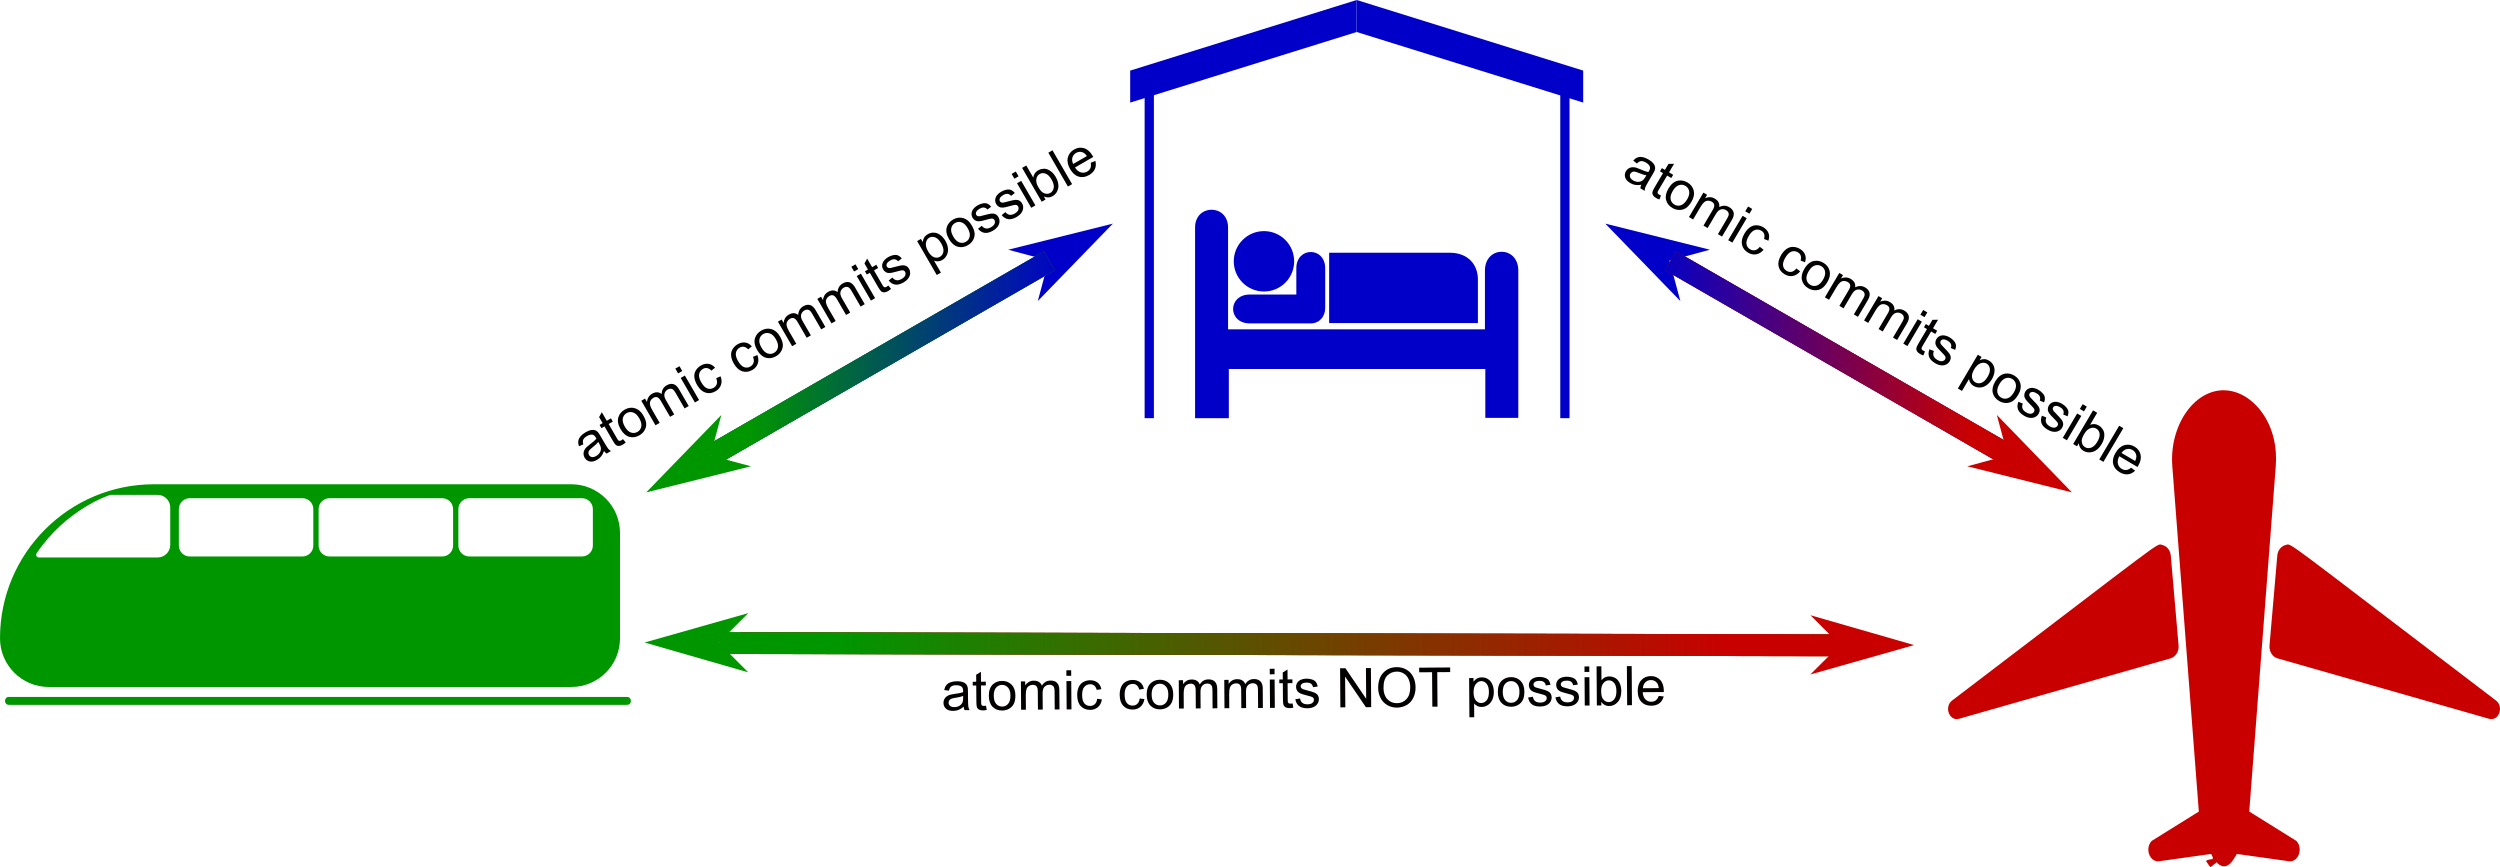 <?xml version="1.0" encoding="UTF-8" standalone="no"?>
<!-- Created with Inkscape (http://www.inkscape.org/) -->

<svg
   width="435.197mm"
   height="150.959mm"
   viewBox="0 0 435.197 150.959"
   version="1.1"
   id="svg6072"
   xml:space="preserve"
   inkscape:version="1.2.1 (9c6d41e4, 2022-07-14)"
   xmlns:inkscape="http://www.inkscape.org/namespaces/inkscape"
   xmlns:sodipodi="http://sodipodi.sourceforge.net/DTD/sodipodi-0.dtd"
   xmlns="http://www.w3.org/2000/svg"
   xmlns:svg="http://www.w3.org/2000/svg"><sodipodi:namedview
     id="namedview6074"
     pagecolor="#ffffff"
     bordercolor="#999999"
     borderopacity="1"
     inkscape:showpageshadow="0"
     inkscape:pageopacity="0"
     inkscape:pagecheckerboard="0"
     inkscape:deskcolor="#d1d1d1"
     inkscape:document-units="mm"
     showgrid="false"
     inkscape:zoom="0.2102413"
     inkscape:cx="1674.2666"
     inkscape:cy="1574.3814"
     inkscape:window-width="2116"
     inkscape:window-height="1066"
     inkscape:window-x="0"
     inkscape:window-y="25"
     inkscape:window-maximized="0"
     inkscape:current-layer="svg6072"><inkscape:page
       x="0"
       y="0"
       width="435.197"
       height="150.959"
       id="page6462" /><inkscape:page
       x="707.263"
       y="266.797"
       width="435.197"
       height="150.958"
       id="page6464" /></sodipodi:namedview><defs
     id="defs6069"><linearGradient
       x1="-23.843"
       y1="77.139"
       x2="57.381"
       y2="77.139"
       gradientUnits="userSpaceOnUse"
       gradientTransform="matrix(2.835,0,0,2.835,386.485,-42.003)"
       spreadMethod="pad"
       id="linearGradient6255"><stop
         style="stop-opacity:1;stop-color:#009600"
         offset="0"
         id="stop6247" /><stop
         style="stop-opacity:1;stop-color:#009600"
         offset="0.219"
         id="stop6249" /><stop
         style="stop-opacity:1;stop-color:#0000c8"
         offset="0.895"
         id="stop6251" /><stop
         style="stop-opacity:1;stop-color:#0000c8"
         offset="1"
         id="stop6253" /></linearGradient><linearGradient
       x1="-23.843"
       y1="77.139"
       x2="57.381"
       y2="77.139"
       gradientUnits="userSpaceOnUse"
       gradientTransform="matrix(-2.835,0,0,2.835,954.794,-42.003)"
       spreadMethod="pad"
       id="linearGradient6283"><stop
         style="stop-opacity:1;stop-color:#c80000"
         offset="0"
         id="stop6275" /><stop
         style="stop-opacity:1;stop-color:#c80000"
         offset="0.219"
         id="stop6277" /><stop
         style="stop-opacity:1;stop-color:#0000c8"
         offset="0.895"
         id="stop6279" /><stop
         style="stop-opacity:1;stop-color:#0000c8"
         offset="1"
         id="stop6281" /></linearGradient><linearGradient
       x1="-122.602"
       y1="156.403"
       x2="46.213"
       y2="60.126"
       gradientUnits="userSpaceOnUse"
       gradientTransform="matrix(-2.465,1.4,1.4,2.465,384.222,104.082)"
       spreadMethod="pad"
       id="linearGradient6311"><stop
         style="stop-opacity:1;stop-color:#c80000"
         offset="0"
         id="stop6303" /><stop
         style="stop-opacity:1;stop-color:#c80000"
         offset="0.097"
         id="stop6305" /><stop
         style="stop-opacity:1;stop-color:#009600"
         offset="0.893"
         id="stop6307" /><stop
         style="stop-opacity:1;stop-color:#009600"
         offset="1"
         id="stop6309" /></linearGradient></defs><g
     inkscape:label="Layer 1"
     inkscape:groupmode="layer"
     id="layer1"
     transform="translate(487.263,266.797)" /><path
     d="m 236.167,0 -39.426,12.289 v 5.569 L 236.167,5.569 Z"
     style="fill:#0000c8;fill-opacity:1;fill-rule:evenodd;stroke:none;stroke-width:0.353"
     id="path6205" /><path
     d="m 199.256,15.883 h 1.611 v 56.91 h -1.611 z"
     style="fill:#0000c8;fill-opacity:1;fill-rule:evenodd;stroke:none;stroke-width:0.353"
     id="path6207" /><path
     d="m 271.611,15.883 h 1.611 v 56.91 h -1.611 z"
     style="fill:#0000c8;fill-opacity:1;fill-rule:evenodd;stroke:none;stroke-width:0.353"
     id="path6209" /><path
     d="m 236.167,0 39.433,12.289 v 5.569 L 236.167,5.569 Z"
     style="fill:#0000c8;fill-opacity:1;fill-rule:evenodd;stroke:none;stroke-width:0.353"
     id="path6211" /><path
     d="m 225.287,45.488 c 0,1.395 -0.554,2.732 -1.539,3.718 -0.987,0.985 -2.323,1.54 -3.718,1.54 -1.395,0 -2.731,-0.554 -3.717,-1.54 -0.987,-0.986 -1.541,-2.323 -1.541,-3.718 0,-2.903 2.354,-5.257 5.257,-5.257 2.904,0 5.257,2.354 5.257,5.257 z"
     style="fill:#0000c8;fill-opacity:1;fill-rule:nonzero;stroke:none;stroke-width:0.353"
     id="path6213" /><path
     d="m 231.377,43.995 h 21.001 c 3.079,0 4.893,1.99 4.893,4.638 v 7.61 h -25.895 z"
     style="fill:#0000c8;fill-opacity:1;fill-rule:nonzero;stroke:none;stroke-width:0.353"
     id="path6215" /><path
     d="m 225.663,46.711 v 4.557 h -8.081 c -3.899,0.014 -3.899,5.029 0,5.029 h 10.594 c 1.546,0 2.515,-1.25 2.515,-2.661 v -6.925 c 0,-3.791 -5.028,-3.791 -5.028,0 z"
     style="fill:#0000c8;fill-opacity:1;fill-rule:nonzero;stroke:none;stroke-width:0.353"
     id="path6217" /><path
     d="m 213.778,39.613 c 0,-4.141 -5.741,-4.141 -5.741,0 v 33.181 h 5.876 v -8.563 h 44.65 v 8.509 h 5.741 V 47.101 c 0,-4.37 -5.808,-4.37 -5.808,0 v 10.232 h -44.717 z"
     style="fill:#0000c8;fill-opacity:1;fill-rule:nonzero;stroke:none;stroke-width:0.353"
     id="path6219" /><path
     d="M 379.243,112.36 377.888,96.723 c -0.085,-0.98 -0.721,-1.674 -1.469,-1.852 -1.093,-0.26 1.322,-1.76 -36.597,27.069 -1.425,1.083 -0.507,3.615 1.158,3.196 l 36.872,-10.533 c 0.833,-0.238 1.484,-1.157 1.391,-2.243 z"
     style="fill:#c80000;fill-opacity:1;fill-rule:nonzero;stroke:none;stroke-width:0.353"
     id="path6221" /><path
     d="m 396.427,96.723 -1.354,15.637 c -0.094,1.086 0.558,2.007 1.39,2.243 l 36.872,10.533 c 1.666,0.419 2.582,-2.112 1.157,-3.196 -37.907,-28.82 -35.504,-27.329 -36.596,-27.069 -0.747,0.178 -1.384,0.872 -1.469,1.852 z"
     style="fill:#c80000;fill-opacity:1;fill-rule:nonzero;stroke:none;stroke-width:0.353"
     id="path6223" /><path
     d="m 391.545,141.274 4.616,-60.121 c 0.515,-6.714 -2.985,-11.282 -6.456,-12.685 -6.324,-2.558 -12.175,4.55 -11.551,12.685 l 4.617,60.121 c -3.065,1.907 -1.312,0.816 -8.203,5.108 -1.257,1.308 -0.345,3.77 1.31,3.538 6.573,-0.925 5.144,-0.724 9.028,-1.269 0.799,1.395 -0.102,0.64 -0.896,1.22 0.389,0.617 0.69,0.987 0.784,1.089 l 1.102,-0.861 c 0.15,0.3 0.747,0.715 1.261,0.715 0.897,0 1.516,-0.932 2.238,-2.164 3.018,0.424 1.531,0.215 9.041,1.271 1.653,0.233 2.566,-2.23 1.311,-3.538 l -5.57,-3.469 z"
     style="fill:#c80000;fill-opacity:1;fill-rule:nonzero;stroke:none;stroke-width:0.353"
     id="path6225" /><path
     d="m 8.475,119.587 h 90.982 c 4.68,0 8.475,-3.795 8.475,-8.476 V 92.776 c 0,-4.68 -3.795,-8.475 -8.475,-8.475 H 26.81 C 11.982,84.302 0,96.325 0,111.111 c 0,4.681 3.795,8.476 8.475,8.476 z M 79.795,88.626 c 0,-1.052 0.852,-1.903 1.903,-1.903 h 19.602 c 1.052,0 1.903,0.852 1.903,1.903 v 6.342 c 0,1.052 -0.852,1.903 -1.903,1.903 H 81.698 c -1.05,0 -1.903,-0.852 -1.903,-1.903 z m -24.33,0 c 0,-1.052 0.852,-1.903 1.903,-1.903 h 19.603 c 1.051,0 1.903,0.852 1.903,1.903 v 6.342 c 0,1.052 -0.852,1.903 -1.903,1.903 h -19.603 c -1.051,0 -1.903,-0.852 -1.903,-1.903 z m -24.331,0 c 0,-1.052 0.852,-1.903 1.903,-1.903 h 19.603 c 1.051,0 1.903,0.852 1.903,1.903 v 6.342 c 0,1.052 -0.852,1.903 -1.903,1.903 h -19.603 c -1.051,0 -1.903,-0.852 -1.903,-1.903 z M 6.365,96.334 C 11.479,88.695 19.009,86.147 19.265,86.147 h 8.18 c 1.21,0 2.19,0.981 2.19,2.191 v 6.515 c 0,1.21 -0.98,2.19 -2.19,2.19 H 6.751 c -0.364,0 -0.587,-0.406 -0.386,-0.708 z"
     style="fill:#009600;fill-opacity:1;fill-rule:nonzero;stroke:none;stroke-width:0.353"
     id="path6227" /><path
     d="M 109.143,121.317 H 1.557 c -0.915,0 -0.917,1.383 0,1.383 h 107.586 c 0.915,0 0.914,-1.383 0,-1.383 z"
     style="fill:#009600;fill-opacity:1;fill-rule:nonzero;stroke:none;stroke-width:0.353"
     id="path6229" /><g
     id="g6231"
     transform="scale(0.353)"><path
       d="M 350.57,224.723 C 406.203,192.68 461.836,160.637 517.469,128.594"
       style="fill:#c80000;fill-opacity:1;fill-rule:nonzero;stroke:#0000c8;stroke-width:10.772;stroke-linecap:butt;stroke-linejoin:miter;stroke-miterlimit:4;stroke-dasharray:none;stroke-opacity:1"
       id="path6233" /></g><path
     d="m 182.552,45.365 -1.895,7.043 13.068,-13.478 -18.215,4.54 z"
     style="fill:#0000c8;fill-opacity:1;fill-rule:evenodd;stroke:none;stroke-width:0.353"
     id="path6235" /><g
     id="g6237"
     transform="scale(0.353)"><path
       d="M 350.57,224.723 C 406.203,192.68 461.836,160.637 517.469,128.594"
       style="fill:#c80000;fill-opacity:1;fill-rule:nonzero;stroke:#009600;stroke-width:10.772;stroke-linecap:butt;stroke-linejoin:miter;stroke-miterlimit:4;stroke-dasharray:none;stroke-opacity:1"
       id="path6239" /></g><path
     d="m 123.673,79.277 1.895,-7.043 -13.068,13.477 18.215,-4.539 z"
     style="fill:#009600;fill-opacity:1;fill-rule:evenodd;stroke:none;stroke-width:0.353"
     id="path6241" /><g
     id="g6243"
     transform="scale(0.353)"><g
       id="g6245"><path
         d="M 350.57,224.723 C 406.203,192.68 461.836,160.637 517.469,128.594"
         style="fill:#c80000;fill-opacity:1;fill-rule:nonzero;stroke:url(#linearGradient6255);stroke-width:10.772;stroke-linecap:butt;stroke-linejoin:miter;stroke-miterlimit:4;stroke-dasharray:none;stroke-opacity:1"
         id="path6257" /></g></g><g
     id="g6259"
     transform="scale(0.353)"><path
       d="M 990.711,224.723 C 935.074,192.68 879.441,160.637 823.809,128.594"
       style="fill:#c80000;fill-opacity:1;fill-rule:nonzero;stroke:#0000c8;stroke-width:10.772;stroke-linecap:butt;stroke-linejoin:miter;stroke-miterlimit:4;stroke-dasharray:none;stroke-opacity:1"
       id="path6261" /></g><path
     d="m 290.621,45.365 7.043,-1.895 -18.215,-4.54 13.067,13.478 z"
     style="fill:#0000c8;fill-opacity:1;fill-rule:evenodd;stroke:none;stroke-width:0.353"
     id="path6263" /><g
     id="g6265"
     transform="scale(0.353)"><path
       d="M 990.711,224.723 C 935.074,192.68 879.441,160.637 823.809,128.594"
       style="fill:#c80000;fill-opacity:1;fill-rule:nonzero;stroke:#c80000;stroke-width:10.772;stroke-linecap:butt;stroke-linejoin:miter;stroke-miterlimit:4;stroke-dasharray:none;stroke-opacity:1"
       id="path6267" /></g><path
     d="m 349.501,79.277 -7.043,1.895 18.215,4.539 -13.067,-13.477 z"
     style="fill:#c80000;fill-opacity:1;fill-rule:evenodd;stroke:none;stroke-width:0.353"
     id="path6269" /><g
     id="g6271"
     transform="scale(0.353)"><g
       id="g6273"><path
         d="M 990.711,224.723 C 935.074,192.68 879.441,160.637 823.809,128.594"
         style="fill:#c80000;fill-opacity:1;fill-rule:nonzero;stroke:url(#linearGradient6283);stroke-width:10.772;stroke-linecap:butt;stroke-linejoin:miter;stroke-miterlimit:4;stroke-dasharray:none;stroke-opacity:1"
         id="path6285" /></g></g><g
     id="g6287"
     transform="scale(0.353)"><path
       d="M 911.66,318.238 C 725.977,317.867 540.297,317.492 354.621,317.121"
       style="fill:#c80000;fill-opacity:1;fill-rule:nonzero;stroke:#009600;stroke-width:10.772;stroke-linecap:butt;stroke-linejoin:miter;stroke-miterlimit:4;stroke-dasharray:none;stroke-opacity:1"
       id="path6289" /></g><path
     d="m 125.102,111.873 5.168,-5.147 -18.061,5.121 18.04,5.194 z"
     style="fill:#009600;fill-opacity:1;fill-rule:evenodd;stroke:none;stroke-width:0.353"
     id="path6291" /><g
     id="g6293"
     transform="scale(0.353)"><path
       d="M 907.961,318.238 C 727.035,317.867 546.109,317.492 365.184,317.121"
       style="fill:#c80000;fill-opacity:1;fill-rule:nonzero;stroke:#c80000;stroke-width:10.772;stroke-linecap:butt;stroke-linejoin:miter;stroke-miterlimit:4;stroke-dasharray:none;stroke-opacity:1"
       id="path6295" /></g><path
     d="m 320.308,112.267 -5.168,5.147 18.061,-5.12 -18.04,-5.195 z"
     style="fill:#c80000;fill-opacity:1;fill-rule:evenodd;stroke:none;stroke-width:0.353"
     id="path6297" /><g
     id="g6299"
     transform="scale(0.353)"><g
       id="g6301"><path
         d="M 905.32,318.238 C 721.75,317.867 538.184,317.492 354.621,317.121"
         style="fill:#c80000;fill-opacity:1;fill-rule:nonzero;stroke:url(#linearGradient6311);stroke-width:10.772;stroke-linecap:butt;stroke-linejoin:miter;stroke-miterlimit:4;stroke-dasharray:none;stroke-opacity:1"
         id="path6313" /></g></g><path
     d="m 105.146,78.516 c -0.137,0.382 -0.302,0.693 -0.497,0.93 -0.192,0.237 -0.43,0.438 -0.714,0.602 -0.468,0.272 -0.896,0.367 -1.279,0.284 -0.386,-0.084 -0.681,-0.304 -0.887,-0.661 -0.121,-0.21 -0.185,-0.426 -0.19,-0.652 -0.004,-0.23 0.04,-0.442 0.132,-0.635 0.095,-0.194 0.223,-0.373 0.385,-0.539 0.121,-0.12 0.314,-0.28 0.582,-0.481 0.543,-0.408 0.925,-0.74 1.145,-0.996 -0.055,-0.101 -0.09,-0.164 -0.105,-0.192 -0.171,-0.295 -0.36,-0.463 -0.566,-0.504 -0.28,-0.056 -0.601,0.021 -0.966,0.233 -0.34,0.196 -0.557,0.403 -0.651,0.617 -0.092,0.211 -0.089,0.491 0.007,0.838 l -0.762,0.314 c -0.112,-0.34 -0.147,-0.646 -0.106,-0.917 0.038,-0.273 0.168,-0.539 0.39,-0.799 0.219,-0.263 0.513,-0.501 0.881,-0.714 0.364,-0.211 0.685,-0.339 0.962,-0.386 0.278,-0.045 0.509,-0.034 0.692,0.035 0.181,0.067 0.351,0.187 0.509,0.361 0.095,0.109 0.236,0.324 0.422,0.646 l 0.56,0.965 c 0.388,0.672 0.651,1.09 0.784,1.253 0.134,0.158 0.294,0.292 0.48,0.404 l -0.755,0.437 c -0.163,-0.106 -0.311,-0.255 -0.449,-0.442 z m -0.996,-1.582 c -0.2,0.259 -0.542,0.579 -1.023,0.958 -0.273,0.215 -0.456,0.386 -0.549,0.51 -0.092,0.126 -0.14,0.259 -0.147,0.403 -0.008,0.14 0.025,0.274 0.097,0.4 0.113,0.193 0.278,0.313 0.497,0.357 0.222,0.044 0.473,-0.017 0.754,-0.179 0.28,-0.162 0.492,-0.365 0.639,-0.612 0.146,-0.248 0.208,-0.508 0.188,-0.779 -0.017,-0.208 -0.117,-0.473 -0.302,-0.791 z"
     style="fill:#020000;fill-opacity:1;fill-rule:nonzero;stroke:none;stroke-width:0.353"
     id="path6315" /><path
     d="m 108.447,76.444 0.476,0.578 c -0.179,0.161 -0.349,0.288 -0.51,0.382 -0.263,0.152 -0.49,0.228 -0.683,0.229 -0.193,0 -0.357,-0.05 -0.493,-0.149 -0.138,-0.102 -0.334,-0.371 -0.585,-0.805 l -1.422,-2.455 -0.531,0.307 -0.325,-0.564 0.531,-0.307 -0.612,-1.057 0.468,-0.85 0.863,1.491 0.728,-0.42 0.325,0.562 -0.726,0.422 1.444,2.496 c 0.12,0.207 0.208,0.332 0.266,0.376 0.062,0.044 0.129,0.068 0.207,0.069 0.078,0.001 0.172,-0.03 0.28,-0.092 0.08,-0.045 0.18,-0.117 0.3,-0.211 z"
     style="fill:#020000;fill-opacity:1;fill-rule:nonzero;stroke:none;stroke-width:0.353"
     id="path6317" /><path
     d="m 108.026,74.702 c -0.459,-0.79 -0.578,-1.502 -0.358,-2.137 0.185,-0.529 0.54,-0.947 1.068,-1.251 0.587,-0.34 1.178,-0.424 1.773,-0.255 0.595,0.168 1.089,0.591 1.48,1.269 0.319,0.549 0.486,1.029 0.503,1.443 0.018,0.408 -0.081,0.79 -0.296,1.148 -0.212,0.356 -0.506,0.641 -0.878,0.856 -0.598,0.346 -1.192,0.435 -1.783,0.266 -0.59,-0.171 -1.093,-0.617 -1.509,-1.338 z m 0.743,-0.43 c 0.317,0.547 0.673,0.888 1.07,1.023 0.395,0.133 0.774,0.095 1.135,-0.115 0.36,-0.208 0.579,-0.518 0.659,-0.929 0.081,-0.412 -0.042,-0.897 -0.365,-1.458 -0.306,-0.528 -0.657,-0.857 -1.056,-0.988 -0.397,-0.135 -0.773,-0.099 -1.129,0.106 -0.362,0.21 -0.584,0.519 -0.666,0.927 -0.083,0.409 0.036,0.886 0.351,1.433 z"
     style="fill:#020000;fill-opacity:1;fill-rule:nonzero;stroke:none;stroke-width:0.353"
     id="path6319" /><path
     d="m 114.108,74.031 -2.471,-4.269 0.646,-0.374 0.347,0.598 c 0.012,-0.287 0.093,-0.557 0.244,-0.812 0.147,-0.258 0.364,-0.468 0.648,-0.633 0.315,-0.183 0.613,-0.267 0.89,-0.252 0.28,0.014 0.529,0.114 0.748,0.302 0.05,-0.695 0.345,-1.198 0.886,-1.511 0.423,-0.245 0.817,-0.315 1.181,-0.212 0.362,0.102 0.685,0.395 0.967,0.883 l 1.697,2.931 -0.72,0.416 -1.557,-2.69 c -0.167,-0.289 -0.311,-0.482 -0.433,-0.58 -0.12,-0.102 -0.265,-0.157 -0.433,-0.163 -0.168,-0.007 -0.335,0.037 -0.502,0.134 -0.299,0.174 -0.49,0.419 -0.572,0.734 -0.084,0.313 0.001,0.689 0.255,1.129 l 1.436,2.48 -0.723,0.419 -1.605,-2.774 c -0.186,-0.321 -0.385,-0.528 -0.595,-0.622 -0.211,-0.092 -0.451,-0.06 -0.718,0.095 -0.204,0.117 -0.362,0.28 -0.474,0.488 -0.11,0.207 -0.143,0.435 -0.102,0.688 0.041,0.251 0.175,0.57 0.4,0.959 l 1.283,2.214 z"
     style="fill:#020000;fill-opacity:1;fill-rule:nonzero;stroke:none;stroke-width:0.353"
     id="path6321" /><path
     d="m 118.04,64.999 -0.481,-0.832 0.724,-0.419 0.481,0.832 z m 2.929,5.06 -2.471,-4.269 0.724,-0.417 2.471,4.268 z"
     style="fill:#020000;fill-opacity:1;fill-rule:nonzero;stroke:none;stroke-width:0.353"
     id="path6323" /><path
     d="m 124.674,65.828 0.766,-0.32 c 0.205,0.536 0.229,1.036 0.068,1.501 -0.159,0.46 -0.471,0.826 -0.937,1.096 -0.584,0.338 -1.165,0.42 -1.742,0.245 -0.575,-0.178 -1.069,-0.623 -1.481,-1.337 -0.267,-0.46 -0.425,-0.908 -0.471,-1.342 -0.048,-0.434 0.034,-0.827 0.247,-1.178 0.212,-0.355 0.502,-0.639 0.87,-0.852 0.463,-0.268 0.911,-0.37 1.342,-0.304 0.429,0.062 0.81,0.285 1.144,0.669 l -0.641,0.515 c -0.233,-0.248 -0.477,-0.394 -0.733,-0.44 -0.252,-0.047 -0.499,-0.001 -0.74,0.139 -0.365,0.211 -0.584,0.513 -0.66,0.908 -0.077,0.392 0.047,0.87 0.375,1.435 0.332,0.575 0.682,0.927 1.053,1.06 0.371,0.132 0.732,0.096 1.086,-0.108 0.284,-0.165 0.471,-0.389 0.561,-0.674 0.088,-0.284 0.054,-0.622 -0.105,-1.013 z"
     style="fill:#020000;fill-opacity:1;fill-rule:nonzero;stroke:none;stroke-width:0.353"
     id="path6325" /><path
     d="m 131.078,62.121 0.765,-0.318 c 0.206,0.534 0.229,1.035 0.069,1.499 -0.16,0.461 -0.471,0.827 -0.938,1.097 -0.585,0.338 -1.165,0.419 -1.741,0.245 -0.576,-0.179 -1.069,-0.624 -1.483,-1.337 -0.266,-0.461 -0.423,-0.908 -0.471,-1.342 -0.047,-0.434 0.035,-0.827 0.247,-1.178 0.212,-0.356 0.503,-0.641 0.87,-0.853 0.463,-0.269 0.911,-0.369 1.342,-0.305 0.43,0.062 0.812,0.285 1.144,0.669 l -0.641,0.517 c -0.233,-0.248 -0.477,-0.395 -0.732,-0.441 -0.252,-0.047 -0.5,0 -0.741,0.139 -0.364,0.211 -0.584,0.514 -0.66,0.908 -0.077,0.392 0.048,0.871 0.375,1.436 0.332,0.573 0.684,0.926 1.054,1.06 0.369,0.132 0.732,0.096 1.086,-0.109 0.284,-0.164 0.47,-0.388 0.56,-0.672 0.089,-0.285 0.055,-0.623 -0.103,-1.014 z"
     style="fill:#020000;fill-opacity:1;fill-rule:nonzero;stroke:none;stroke-width:0.353"
     id="path6327" /><path
     d="m 131.808,60.937 c -0.458,-0.791 -0.576,-1.503 -0.357,-2.139 0.183,-0.529 0.54,-0.945 1.068,-1.251 0.587,-0.34 1.178,-0.424 1.773,-0.254 0.594,0.167 1.087,0.59 1.48,1.268 0.319,0.55 0.485,1.029 0.503,1.443 0.018,0.408 -0.082,0.791 -0.296,1.148 -0.213,0.356 -0.506,0.641 -0.878,0.857 -0.598,0.346 -1.192,0.434 -1.785,0.265 -0.588,-0.171 -1.091,-0.616 -1.509,-1.337 z m 0.744,-0.431 c 0.316,0.547 0.673,0.887 1.07,1.022 0.395,0.134 0.773,0.095 1.135,-0.114 0.358,-0.208 0.579,-0.518 0.659,-0.929 0.08,-0.412 -0.041,-0.897 -0.365,-1.457 -0.306,-0.529 -0.657,-0.858 -1.056,-0.989 -0.397,-0.135 -0.773,-0.1 -1.13,0.107 -0.361,0.21 -0.583,0.518 -0.666,0.926 -0.081,0.409 0.036,0.888 0.353,1.433 z"
     style="fill:#020000;fill-opacity:1;fill-rule:nonzero;stroke:none;stroke-width:0.353"
     id="path6329" /><path
     d="m 137.891,60.264 -2.471,-4.268 0.648,-0.375 0.346,0.598 c 0.014,-0.286 0.095,-0.557 0.244,-0.812 0.149,-0.256 0.365,-0.468 0.649,-0.632 0.315,-0.183 0.612,-0.267 0.889,-0.252 0.28,0.014 0.529,0.114 0.75,0.302 0.048,-0.693 0.345,-1.197 0.885,-1.51 0.424,-0.245 0.817,-0.316 1.183,-0.212 0.362,0.102 0.685,0.397 0.967,0.883 l 1.697,2.931 -0.721,0.416 -1.556,-2.689 c -0.168,-0.289 -0.311,-0.484 -0.432,-0.581 -0.12,-0.102 -0.265,-0.157 -0.433,-0.163 -0.168,-0.007 -0.335,0.038 -0.502,0.134 -0.3,0.175 -0.49,0.419 -0.573,0.734 -0.083,0.313 0.003,0.689 0.256,1.129 l 1.436,2.48 -0.724,0.419 -1.605,-2.774 c -0.186,-0.321 -0.385,-0.528 -0.595,-0.62 -0.211,-0.094 -0.45,-0.062 -0.719,0.093 -0.203,0.117 -0.361,0.281 -0.473,0.488 -0.11,0.207 -0.143,0.436 -0.102,0.688 0.041,0.25 0.175,0.57 0.4,0.959 l 1.282,2.215 z"
     style="fill:#020000;fill-opacity:1;fill-rule:nonzero;stroke:none;stroke-width:0.353"
     id="path6331" /><path
     d="m 144.748,56.296 -2.471,-4.269 0.648,-0.374 0.347,0.598 c 0.012,-0.286 0.094,-0.557 0.242,-0.812 0.149,-0.258 0.365,-0.468 0.649,-0.632 0.316,-0.183 0.612,-0.267 0.889,-0.252 0.28,0.014 0.529,0.114 0.75,0.302 0.048,-0.695 0.344,-1.197 0.885,-1.51 0.424,-0.245 0.817,-0.316 1.182,-0.212 0.363,0.102 0.685,0.395 0.967,0.883 l 1.697,2.93 -0.719,0.418 -1.557,-2.69 c -0.168,-0.29 -0.311,-0.483 -0.433,-0.58 -0.12,-0.103 -0.265,-0.157 -0.433,-0.164 -0.168,-0.005 -0.335,0.039 -0.502,0.135 -0.301,0.174 -0.491,0.419 -0.573,0.734 -0.083,0.313 0.003,0.689 0.256,1.129 l 1.436,2.48 -0.724,0.419 -1.605,-2.774 c -0.186,-0.321 -0.385,-0.529 -0.595,-0.622 -0.211,-0.092 -0.451,-0.061 -0.719,0.094 -0.203,0.119 -0.361,0.281 -0.473,0.489 -0.11,0.207 -0.143,0.436 -0.102,0.687 0.041,0.252 0.175,0.572 0.4,0.96 l 1.281,2.215 z"
     style="fill:#020000;fill-opacity:1;fill-rule:nonzero;stroke:none;stroke-width:0.353"
     id="path6333" /><path
     d="m 148.681,47.264 -0.482,-0.833 0.724,-0.419 0.482,0.832 z m 2.928,5.06 -2.471,-4.269 0.724,-0.419 2.471,4.269 z"
     style="fill:#020000;fill-opacity:1;fill-rule:nonzero;stroke:none;stroke-width:0.353"
     id="path6335" /><path
     d="m 154.639,49.706 0.474,0.579 c -0.177,0.161 -0.349,0.288 -0.508,0.382 -0.263,0.152 -0.491,0.228 -0.684,0.229 -0.193,0 -0.357,-0.05 -0.493,-0.149 -0.139,-0.103 -0.333,-0.371 -0.584,-0.805 l -1.422,-2.456 -0.531,0.306 -0.325,-0.562 0.531,-0.307 -0.612,-1.057 0.468,-0.85 0.863,1.491 0.727,-0.422 0.325,0.563 -0.727,0.421 1.445,2.497 c 0.119,0.205 0.208,0.332 0.266,0.376 0.061,0.044 0.129,0.066 0.207,0.069 0.079,0 0.172,-0.03 0.278,-0.092 0.082,-0.047 0.182,-0.117 0.302,-0.212 z"
     style="fill:#020000;fill-opacity:1;fill-rule:nonzero;stroke:none;stroke-width:0.353"
     id="path6337" /><path
     d="m 154.694,48.838 0.651,-0.527 c 0.207,0.263 0.445,0.419 0.715,0.466 0.273,0.045 0.575,-0.028 0.904,-0.218 0.332,-0.193 0.54,-0.402 0.623,-0.63 0.083,-0.229 0.07,-0.435 -0.035,-0.617 -0.095,-0.164 -0.241,-0.251 -0.437,-0.262 -0.137,-0.008 -0.43,0.054 -0.882,0.182 -0.607,0.174 -1.043,0.271 -1.305,0.295 -0.262,0.018 -0.495,-0.028 -0.701,-0.137 -0.205,-0.114 -0.368,-0.276 -0.489,-0.484 -0.11,-0.19 -0.17,-0.392 -0.176,-0.601 -0.006,-0.215 0.035,-0.421 0.123,-0.613 0.065,-0.149 0.176,-0.307 0.338,-0.474 0.161,-0.173 0.353,-0.324 0.576,-0.452 0.335,-0.194 0.656,-0.315 0.963,-0.365 0.31,-0.051 0.575,-0.028 0.791,0.069 0.215,0.093 0.426,0.265 0.631,0.514 l -0.652,0.507 c -0.16,-0.201 -0.353,-0.318 -0.579,-0.353 -0.225,-0.035 -0.477,0.03 -0.759,0.193 -0.332,0.192 -0.538,0.385 -0.616,0.576 -0.078,0.193 -0.074,0.362 0.011,0.51 0.054,0.094 0.132,0.161 0.234,0.201 0.105,0.044 0.234,0.055 0.39,0.033 0.087,-0.015 0.336,-0.077 0.746,-0.184 0.591,-0.16 1.013,-0.254 1.265,-0.283 0.254,-0.032 0.485,0.003 0.697,0.102 0.211,0.099 0.389,0.272 0.531,0.518 0.139,0.241 0.201,0.51 0.183,0.808 -0.018,0.292 -0.124,0.573 -0.321,0.845 -0.198,0.269 -0.466,0.5 -0.8,0.695 -0.555,0.321 -1.045,0.451 -1.47,0.39 -0.423,-0.064 -0.805,-0.298 -1.148,-0.704 z"
     style="fill:#020000;fill-opacity:1;fill-rule:nonzero;stroke:none;stroke-width:0.353"
     id="path6339" /><path
     d="m 163.072,47.873 -3.418,-5.903 0.659,-0.382 0.321,0.554 c 0.03,-0.306 0.111,-0.57 0.245,-0.791 0.132,-0.223 0.338,-0.415 0.616,-0.576 0.364,-0.211 0.74,-0.303 1.127,-0.277 0.387,0.026 0.751,0.169 1.091,0.43 0.339,0.259 0.627,0.591 0.863,0.999 0.252,0.437 0.402,0.876 0.446,1.319 0.047,0.438 -0.026,0.838 -0.218,1.199 -0.19,0.357 -0.451,0.631 -0.78,0.821 -0.241,0.141 -0.488,0.215 -0.74,0.225 -0.248,0.008 -0.479,-0.029 -0.693,-0.113 l 1.203,2.078 z m -1.513,-4.124 c 0.317,0.548 0.664,0.89 1.038,1.025 0.375,0.134 0.721,0.109 1.036,-0.074 0.321,-0.186 0.518,-0.481 0.59,-0.883 0.072,-0.406 -0.058,-0.896 -0.387,-1.466 -0.315,-0.543 -0.664,-0.886 -1.046,-1.027 -0.379,-0.142 -0.724,-0.123 -1.035,0.058 -0.307,0.178 -0.498,0.481 -0.568,0.908 -0.07,0.423 0.054,0.909 0.372,1.459 z"
     style="fill:#020000;fill-opacity:1;fill-rule:nonzero;stroke:none;stroke-width:0.353"
     id="path6341" /><path
     d="m 165.198,41.61 c -0.458,-0.791 -0.577,-1.503 -0.357,-2.139 0.183,-0.529 0.539,-0.945 1.068,-1.251 0.586,-0.339 1.177,-0.424 1.773,-0.254 0.594,0.167 1.087,0.59 1.48,1.268 0.318,0.55 0.485,1.031 0.502,1.443 0.018,0.408 -0.08,0.791 -0.295,1.148 -0.214,0.355 -0.506,0.641 -0.878,0.857 -0.598,0.346 -1.193,0.434 -1.784,0.265 -0.588,-0.171 -1.091,-0.616 -1.509,-1.337 z m 0.744,-0.431 c 0.315,0.547 0.672,0.887 1.069,1.024 0.395,0.132 0.773,0.094 1.136,-0.116 0.358,-0.208 0.579,-0.517 0.659,-0.929 0.08,-0.412 -0.041,-0.897 -0.367,-1.457 -0.304,-0.528 -0.656,-0.859 -1.054,-0.99 -0.397,-0.135 -0.773,-0.099 -1.13,0.108 -0.361,0.21 -0.583,0.518 -0.665,0.926 -0.082,0.409 0.036,0.888 0.353,1.433 z"
     style="fill:#020000;fill-opacity:1;fill-rule:nonzero;stroke:none;stroke-width:0.353"
     id="path6343" /><path
     d="m 170.254,39.831 0.651,-0.526 c 0.205,0.263 0.444,0.419 0.715,0.466 0.273,0.047 0.575,-0.026 0.904,-0.218 0.332,-0.192 0.54,-0.401 0.623,-0.628 0.083,-0.23 0.07,-0.435 -0.036,-0.617 -0.094,-0.164 -0.24,-0.252 -0.435,-0.263 -0.137,-0.007 -0.43,0.054 -0.882,0.183 -0.608,0.173 -1.043,0.272 -1.305,0.294 -0.262,0.019 -0.495,-0.026 -0.701,-0.136 -0.205,-0.113 -0.368,-0.274 -0.489,-0.484 -0.11,-0.19 -0.169,-0.39 -0.176,-0.601 -0.007,-0.215 0.035,-0.419 0.123,-0.613 0.065,-0.147 0.176,-0.306 0.338,-0.474 0.161,-0.172 0.353,-0.322 0.576,-0.452 0.335,-0.193 0.656,-0.314 0.963,-0.364 0.31,-0.051 0.575,-0.029 0.791,0.067 0.215,0.094 0.426,0.266 0.631,0.515 l -0.652,0.506 c -0.16,-0.201 -0.353,-0.318 -0.579,-0.351 -0.224,-0.035 -0.477,0.029 -0.759,0.192 -0.332,0.193 -0.537,0.385 -0.616,0.577 -0.079,0.192 -0.074,0.361 0.011,0.509 0.054,0.093 0.132,0.161 0.234,0.202 0.105,0.043 0.234,0.054 0.39,0.032 0.087,-0.015 0.336,-0.076 0.745,-0.184 0.591,-0.16 1.013,-0.254 1.265,-0.281 0.254,-0.032 0.485,10e-4 0.697,0.101 0.211,0.099 0.387,0.273 0.53,0.519 0.139,0.241 0.2,0.51 0.182,0.806 -0.017,0.292 -0.123,0.574 -0.32,0.846 -0.199,0.269 -0.466,0.5 -0.801,0.693 -0.555,0.321 -1.045,0.452 -1.47,0.39 -0.423,-0.063 -0.806,-0.297 -1.148,-0.704 z"
     style="fill:#020000;fill-opacity:1;fill-rule:nonzero;stroke:none;stroke-width:0.353"
     id="path6345" /><path
     d="m 174.37,37.448 0.651,-0.526 c 0.205,0.263 0.444,0.419 0.715,0.466 0.273,0.047 0.575,-0.026 0.904,-0.216 0.332,-0.193 0.54,-0.402 0.623,-0.63 0.081,-0.23 0.07,-0.435 -0.036,-0.617 -0.094,-0.164 -0.24,-0.251 -0.435,-0.263 -0.137,-0.007 -0.431,0.054 -0.882,0.183 -0.608,0.174 -1.043,0.272 -1.305,0.294 -0.262,0.019 -0.495,-0.026 -0.701,-0.135 -0.205,-0.115 -0.369,-0.276 -0.489,-0.485 -0.11,-0.19 -0.169,-0.39 -0.176,-0.601 -0.007,-0.215 0.035,-0.419 0.123,-0.613 0.065,-0.147 0.176,-0.306 0.336,-0.474 0.163,-0.173 0.354,-0.323 0.576,-0.451 0.335,-0.194 0.657,-0.315 0.965,-0.365 0.31,-0.051 0.573,-0.029 0.791,0.067 0.215,0.094 0.424,0.266 0.63,0.515 l -0.651,0.506 c -0.16,-0.201 -0.353,-0.318 -0.58,-0.351 -0.223,-0.035 -0.477,0.029 -0.758,0.192 -0.332,0.193 -0.537,0.385 -0.616,0.578 -0.079,0.192 -0.074,0.361 0.011,0.508 0.054,0.094 0.132,0.161 0.234,0.202 0.105,0.044 0.234,0.054 0.389,0.032 0.088,-0.015 0.338,-0.076 0.747,-0.184 0.591,-0.16 1.013,-0.254 1.265,-0.281 0.252,-0.032 0.485,10e-4 0.696,0.101 0.212,0.101 0.388,0.273 0.532,0.52 0.139,0.241 0.2,0.51 0.182,0.806 -0.017,0.292 -0.124,0.575 -0.321,0.846 -0.199,0.269 -0.465,0.5 -0.799,0.695 -0.555,0.321 -1.045,0.45 -1.47,0.388 -0.423,-0.062 -0.806,-0.297 -1.148,-0.704 z"
     style="fill:#020000;fill-opacity:1;fill-rule:nonzero;stroke:none;stroke-width:0.353"
     id="path6347" /><path
     d="m 176.587,31.111 -0.481,-0.833 0.724,-0.419 0.481,0.832 z m 2.93,5.06 -2.471,-4.269 0.724,-0.419 2.471,4.269 z"
     style="fill:#020000;fill-opacity:1;fill-rule:nonzero;stroke:none;stroke-width:0.353"
     id="path6349" /><path
     d="m 182.009,34.728 -0.671,0.389 -3.411,-5.892 0.724,-0.419 1.217,2.103 c 0.084,-0.561 0.363,-0.977 0.836,-1.253 0.264,-0.151 0.542,-0.241 0.837,-0.268 0.296,-0.033 0.576,0.004 0.838,0.11 0.263,0.102 0.515,0.263 0.758,0.485 0.242,0.22 0.452,0.485 0.631,0.794 0.423,0.732 0.569,1.402 0.44,2.011 -0.131,0.607 -0.449,1.058 -0.956,1.352 -0.504,0.292 -1.021,0.31 -1.55,0.055 z m -1.262,-2.162 c 0.296,0.513 0.58,0.842 0.852,0.99 0.443,0.24 0.858,0.248 1.247,0.024 0.317,-0.183 0.511,-0.478 0.583,-0.885 0.072,-0.409 -0.051,-0.886 -0.367,-1.431 -0.322,-0.557 -0.671,-0.904 -1.047,-1.04 -0.373,-0.138 -0.716,-0.117 -1.031,0.065 -0.315,0.183 -0.508,0.48 -0.58,0.889 -0.072,0.406 0.043,0.87 0.343,1.389 z"
     style="fill:#020000;fill-opacity:1;fill-rule:nonzero;stroke:none;stroke-width:0.353"
     id="path6351" /><path
     d="m 185.903,32.474 -3.411,-5.892 0.724,-0.419 3.411,5.892 z"
     style="fill:#020000;fill-opacity:1;fill-rule:nonzero;stroke:none;stroke-width:0.353"
     id="path6353" /><path
     d="m 189.875,28.339 0.802,-0.34 c 0.135,0.506 0.113,0.972 -0.067,1.397 -0.179,0.424 -0.517,0.781 -1.012,1.068 -0.624,0.363 -1.232,0.458 -1.82,0.287 -0.588,-0.175 -1.083,-0.609 -1.484,-1.304 -0.416,-0.718 -0.554,-1.382 -0.413,-1.993 0.141,-0.61 0.506,-1.087 1.094,-1.428 0.572,-0.331 1.151,-0.406 1.736,-0.227 0.587,0.179 1.084,0.622 1.492,1.326 0.025,0.043 0.061,0.107 0.108,0.195 l -3.183,1.843 c 0.297,0.453 0.638,0.736 1.021,0.846 0.383,0.112 0.752,0.065 1.109,-0.142 0.265,-0.154 0.451,-0.354 0.558,-0.602 0.106,-0.248 0.127,-0.557 0.059,-0.926 z m -3.053,0.205 2.384,-1.379 c -0.24,-0.34 -0.488,-0.557 -0.742,-0.649 -0.391,-0.146 -0.77,-0.111 -1.138,0.101 -0.332,0.192 -0.547,0.466 -0.646,0.82 -0.097,0.353 -0.05,0.722 0.142,1.108 z"
     style="fill:#020000;fill-opacity:1;fill-rule:nonzero;stroke:none;stroke-width:0.353"
     id="path6355" /><path
     d="m 285.713,32.168 c -0.401,0.069 -0.752,0.077 -1.056,0.023 -0.3,-0.051 -0.591,-0.161 -0.873,-0.328 -0.467,-0.276 -0.758,-0.601 -0.875,-0.974 -0.116,-0.378 -0.067,-0.744 0.142,-1.099 0.122,-0.208 0.281,-0.369 0.475,-0.485 0.199,-0.117 0.404,-0.182 0.617,-0.195 0.217,-0.014 0.436,0.011 0.659,0.07 0.164,0.047 0.398,0.137 0.705,0.27 0.621,0.274 1.098,0.445 1.429,0.512 0.062,-0.098 0.101,-0.16 0.116,-0.186 0.174,-0.294 0.227,-0.54 0.162,-0.74 -0.088,-0.272 -0.313,-0.514 -0.675,-0.729 -0.339,-0.2 -0.625,-0.288 -0.858,-0.263 -0.229,0.022 -0.471,0.161 -0.728,0.418 l -0.646,-0.513 c 0.243,-0.263 0.491,-0.444 0.746,-0.54 0.258,-0.101 0.552,-0.117 0.889,-0.052 0.338,0.062 0.688,0.201 1.053,0.418 0.363,0.213 0.633,0.43 0.809,0.649 0.176,0.219 0.278,0.426 0.309,0.62 0.03,0.19 0.01,0.397 -0.065,0.62 -0.048,0.137 -0.167,0.365 -0.356,0.685 l -0.568,0.959 c -0.395,0.67 -0.631,1.102 -0.707,1.298 -0.072,0.194 -0.11,0.4 -0.116,0.616 l -0.752,-0.444 c 0.014,-0.193 0.069,-0.397 0.165,-0.609 z m 0.89,-1.643 c -0.325,-0.048 -0.77,-0.189 -1.337,-0.423 -0.321,-0.132 -0.558,-0.208 -0.713,-0.227 -0.154,-0.019 -0.296,0.004 -0.423,0.069 -0.127,0.062 -0.227,0.156 -0.302,0.281 -0.113,0.192 -0.135,0.394 -0.068,0.606 0.072,0.215 0.247,0.405 0.526,0.57 0.277,0.164 0.56,0.249 0.846,0.256 0.288,0.006 0.546,-0.067 0.772,-0.218 0.174,-0.117 0.353,-0.335 0.54,-0.652 z"
     style="fill:#020000;fill-opacity:1;fill-rule:nonzero;stroke:none;stroke-width:0.353"
     id="path6357" /><path
     d="m 289.138,34.029 -0.271,0.697 c -0.229,-0.077 -0.422,-0.163 -0.581,-0.258 -0.262,-0.154 -0.44,-0.316 -0.535,-0.482 -0.095,-0.168 -0.132,-0.336 -0.113,-0.504 0.022,-0.169 0.16,-0.471 0.415,-0.902 l 1.444,-2.443 -0.528,-0.311 0.331,-0.561 0.528,0.313 0.621,-1.052 0.97,-0.009 -0.876,1.483 0.724,0.429 -0.331,0.56 -0.724,-0.427 -1.466,2.483 c -0.121,0.205 -0.187,0.343 -0.198,0.416 -0.008,0.074 0.005,0.146 0.041,0.213 0.038,0.069 0.11,0.135 0.218,0.199 0.08,0.047 0.19,0.101 0.332,0.158 z"
     style="fill:#020000;fill-opacity:1;fill-rule:nonzero;stroke:none;stroke-width:0.353"
     id="path6359" /><path
     d="m 290.448,32.807 c 0.466,-0.785 1.028,-1.239 1.688,-1.359 0.551,-0.1 1.09,0.007 1.615,0.317 0.584,0.345 0.947,0.818 1.091,1.421 0.145,0.601 0.018,1.238 -0.38,1.913 -0.322,0.546 -0.66,0.927 -1.01,1.145 -0.347,0.215 -0.729,0.317 -1.147,0.305 -0.413,-0.011 -0.806,-0.127 -1.177,-0.346 -0.594,-0.35 -0.963,-0.826 -1.105,-1.423 -0.14,-0.597 10e-4,-1.254 0.424,-1.972 z m 0.74,0.438 c -0.321,0.543 -0.444,1.021 -0.367,1.433 0.079,0.409 0.298,0.721 0.657,0.933 0.357,0.211 0.734,0.251 1.133,0.119 0.397,-0.131 0.761,-0.475 1.09,-1.032 0.31,-0.526 0.424,-0.993 0.345,-1.404 -0.077,-0.412 -0.292,-0.724 -0.648,-0.933 -0.36,-0.212 -0.737,-0.255 -1.134,-0.125 -0.395,0.129 -0.755,0.466 -1.076,1.01 z"
     style="fill:#020000;fill-opacity:1;fill-rule:nonzero;stroke:none;stroke-width:0.353"
     id="path6361" /><path
     d="m 294.016,37.78 2.509,-4.247 0.643,0.38 -0.351,0.595 c 0.256,-0.128 0.532,-0.19 0.827,-0.185 0.296,0.003 0.587,0.087 0.87,0.254 0.314,0.186 0.533,0.404 0.656,0.652 0.126,0.251 0.16,0.518 0.103,0.801 0.63,-0.296 1.213,-0.287 1.752,0.032 0.422,0.249 0.675,0.558 0.763,0.926 0.09,0.365 -0.008,0.791 -0.295,1.276 l -1.723,2.915 -0.715,-0.422 1.579,-2.676 c 0.171,-0.288 0.269,-0.508 0.295,-0.661 0.03,-0.154 0.007,-0.307 -0.07,-0.458 -0.077,-0.149 -0.198,-0.273 -0.364,-0.37 -0.298,-0.176 -0.605,-0.223 -0.92,-0.139 -0.314,0.08 -0.6,0.339 -0.859,0.777 l -1.457,2.467 -0.721,-0.426 1.63,-2.759 c 0.189,-0.32 0.273,-0.594 0.249,-0.824 -0.022,-0.229 -0.167,-0.422 -0.434,-0.579 -0.203,-0.12 -0.422,-0.178 -0.659,-0.174 -0.233,0.006 -0.449,0.088 -0.647,0.248 -0.199,0.16 -0.412,0.433 -0.641,0.819 l -1.301,2.203 z"
     style="fill:#020000;fill-opacity:1;fill-rule:nonzero;stroke:none;stroke-width:0.353"
     id="path6363" /><path
     d="m 303.816,36.779 0.489,-0.828 0.719,0.426 -0.489,0.827 z m -2.974,5.034 2.508,-4.247 0.719,0.426 -2.508,4.246 z"
     style="fill:#020000;fill-opacity:1;fill-rule:nonzero;stroke:none;stroke-width:0.353"
     id="path6365" /><path
     d="m 306.348,42.966 0.653,0.511 c -0.367,0.441 -0.791,0.707 -1.275,0.795 -0.479,0.087 -0.951,-0.007 -1.414,-0.28 -0.581,-0.344 -0.937,-0.81 -1.068,-1.397 -0.127,-0.59 0.019,-1.239 0.438,-1.947 0.27,-0.459 0.583,-0.816 0.938,-1.07 0.356,-0.253 0.737,-0.375 1.148,-0.362 0.415,0.011 0.803,0.124 1.169,0.339 0.461,0.273 0.769,0.613 0.925,1.021 0.156,0.405 0.149,0.846 -0.022,1.324 l -0.763,-0.304 c 0.102,-0.325 0.109,-0.61 0.024,-0.854 -0.083,-0.244 -0.244,-0.435 -0.484,-0.577 -0.362,-0.215 -0.734,-0.258 -1.115,-0.131 -0.38,0.126 -0.736,0.469 -1.068,1.031 -0.336,0.571 -0.473,1.05 -0.406,1.438 0.066,0.388 0.274,0.686 0.627,0.894 0.283,0.167 0.569,0.219 0.861,0.157 0.291,-0.061 0.569,-0.256 0.833,-0.587 z"
     style="fill:#020000;fill-opacity:1;fill-rule:nonzero;stroke:none;stroke-width:0.353"
     id="path6367" /><path
     d="m 312.717,46.729 0.653,0.51 c -0.365,0.442 -0.79,0.708 -1.273,0.797 -0.48,0.087 -0.953,-0.007 -1.415,-0.281 -0.582,-0.343 -0.937,-0.809 -1.068,-1.396 -0.127,-0.59 0.019,-1.239 0.438,-1.947 0.271,-0.459 0.584,-0.816 0.938,-1.07 0.356,-0.253 0.739,-0.375 1.148,-0.364 0.415,0.011 0.805,0.126 1.17,0.34 0.46,0.273 0.769,0.613 0.923,1.021 0.156,0.405 0.149,0.846 -0.022,1.324 l -0.763,-0.306 c 0.102,-0.324 0.11,-0.609 0.025,-0.853 -0.084,-0.244 -0.245,-0.435 -0.485,-0.577 -0.362,-0.215 -0.734,-0.258 -1.115,-0.131 -0.379,0.126 -0.736,0.469 -1.068,1.031 -0.337,0.571 -0.473,1.05 -0.407,1.438 0.066,0.388 0.274,0.686 0.627,0.894 0.282,0.167 0.569,0.219 0.861,0.157 0.291,-0.061 0.569,-0.256 0.832,-0.587 z"
     style="fill:#020000;fill-opacity:1;fill-rule:nonzero;stroke:none;stroke-width:0.353"
     id="path6369" /><path
     d="m 314.107,46.786 c 0.464,-0.787 1.028,-1.24 1.688,-1.36 0.551,-0.1 1.09,0.007 1.615,0.317 0.583,0.345 0.947,0.818 1.091,1.422 0.145,0.6 0.018,1.238 -0.38,1.911 -0.322,0.547 -0.66,0.929 -1.011,1.145 -0.346,0.217 -0.728,0.317 -1.145,0.305 -0.415,-0.011 -0.806,-0.126 -1.177,-0.345 -0.595,-0.351 -0.963,-0.827 -1.106,-1.425 -0.139,-0.597 0.003,-1.254 0.426,-1.971 z m 0.74,0.437 c -0.321,0.544 -0.443,1.021 -0.367,1.433 0.077,0.411 0.296,0.721 0.658,0.934 0.357,0.211 0.734,0.249 1.131,0.119 0.398,-0.132 0.762,-0.477 1.091,-1.033 0.31,-0.525 0.425,-0.994 0.345,-1.404 -0.077,-0.412 -0.292,-0.722 -0.648,-0.932 -0.359,-0.213 -0.737,-0.255 -1.134,-0.125 -0.395,0.128 -0.755,0.464 -1.076,1.009 z"
     style="fill:#020000;fill-opacity:1;fill-rule:nonzero;stroke:none;stroke-width:0.353"
     id="path6371" /><path
     d="m 317.675,51.758 2.509,-4.246 0.644,0.38 -0.351,0.595 c 0.255,-0.129 0.532,-0.192 0.827,-0.186 0.296,0.003 0.586,0.088 0.87,0.255 0.314,0.186 0.532,0.402 0.656,0.652 0.126,0.251 0.16,0.517 0.103,0.801 0.629,-0.298 1.213,-0.287 1.752,0.03 0.421,0.249 0.675,0.558 0.763,0.926 0.09,0.367 -0.01,0.792 -0.296,1.277 l -1.721,2.915 -0.717,-0.423 1.581,-2.675 c 0.171,-0.288 0.269,-0.508 0.295,-0.663 0.03,-0.154 0.007,-0.306 -0.07,-0.456 -0.077,-0.15 -0.199,-0.274 -0.364,-0.37 -0.297,-0.176 -0.605,-0.223 -0.92,-0.141 -0.314,0.082 -0.599,0.34 -0.859,0.777 l -1.457,2.467 -0.721,-0.425 1.631,-2.759 c 0.189,-0.32 0.273,-0.595 0.249,-0.824 -0.024,-0.229 -0.168,-0.423 -0.434,-0.58 -0.202,-0.12 -0.422,-0.178 -0.659,-0.174 -0.233,0.007 -0.449,0.09 -0.648,0.248 -0.199,0.16 -0.412,0.433 -0.641,0.82 l -1.301,2.203 z"
     style="fill:#020000;fill-opacity:1;fill-rule:nonzero;stroke:none;stroke-width:0.353"
     id="path6373" /><path
     d="m 324.496,55.789 2.509,-4.247 0.644,0.38 -0.352,0.595 c 0.256,-0.128 0.532,-0.19 0.827,-0.184 0.296,0.003 0.587,0.087 0.87,0.253 0.314,0.186 0.533,0.404 0.656,0.653 0.126,0.249 0.16,0.517 0.103,0.799 0.63,-0.296 1.213,-0.287 1.752,0.032 0.421,0.249 0.675,0.558 0.763,0.926 0.09,0.365 -0.008,0.791 -0.295,1.276 l -1.722,2.914 -0.717,-0.422 1.581,-2.676 c 0.171,-0.286 0.268,-0.508 0.295,-0.661 0.03,-0.154 0.007,-0.307 -0.071,-0.458 -0.077,-0.149 -0.198,-0.273 -0.364,-0.37 -0.298,-0.176 -0.605,-0.223 -0.92,-0.139 -0.314,0.08 -0.599,0.339 -0.859,0.777 l -1.457,2.467 -0.721,-0.426 1.63,-2.759 c 0.189,-0.32 0.273,-0.594 0.249,-0.823 -0.022,-0.23 -0.167,-0.423 -0.434,-0.58 -0.202,-0.12 -0.422,-0.178 -0.659,-0.174 -0.233,0.006 -0.449,0.088 -0.648,0.248 -0.199,0.16 -0.412,0.433 -0.641,0.819 l -1.301,2.203 z"
     style="fill:#020000;fill-opacity:1;fill-rule:nonzero;stroke:none;stroke-width:0.353"
     id="path6375" /><path
     d="m 334.297,54.787 0.489,-0.828 0.719,0.426 -0.489,0.827 z m -2.974,5.034 2.508,-4.247 0.719,0.426 -2.508,4.246 z"
     style="fill:#020000;fill-opacity:1;fill-rule:nonzero;stroke:none;stroke-width:0.353"
     id="path6377" /><path
     d="m 335.089,61.178 -0.271,0.697 c -0.228,-0.077 -0.422,-0.163 -0.582,-0.258 -0.262,-0.154 -0.44,-0.315 -0.534,-0.484 -0.095,-0.167 -0.132,-0.335 -0.113,-0.503 0.022,-0.171 0.161,-0.471 0.416,-0.904 l 1.443,-2.443 -0.528,-0.312 0.331,-0.559 0.528,0.311 0.622,-1.052 0.972,-0.008 -0.876,1.483 0.724,0.427 -0.331,0.561 -0.724,-0.429 -1.468,2.483 c -0.121,0.205 -0.187,0.345 -0.198,0.418 -0.007,0.074 0.007,0.145 0.041,0.213 0.038,0.069 0.111,0.135 0.218,0.199 0.08,0.047 0.19,0.099 0.332,0.158 z"
     style="fill:#020000;fill-opacity:1;fill-rule:nonzero;stroke:none;stroke-width:0.353"
     id="path6379" /><path
     d="m 335.873,60.799 0.779,0.309 c -0.128,0.309 -0.147,0.592 -0.055,0.852 0.093,0.262 0.304,0.488 0.633,0.682 0.331,0.196 0.615,0.273 0.854,0.234 0.24,-0.041 0.413,-0.153 0.521,-0.333 0.095,-0.163 0.101,-0.332 0.014,-0.51 -0.061,-0.121 -0.258,-0.347 -0.591,-0.678 -0.449,-0.445 -0.749,-0.776 -0.896,-0.993 -0.145,-0.218 -0.22,-0.444 -0.226,-0.678 -0.001,-0.234 0.059,-0.456 0.182,-0.664 0.112,-0.189 0.258,-0.338 0.439,-0.448 0.183,-0.11 0.382,-0.175 0.594,-0.193 0.161,-0.016 0.354,0.004 0.579,0.061 0.229,0.056 0.455,0.15 0.675,0.281 0.333,0.197 0.597,0.418 0.791,0.661 0.197,0.246 0.306,0.486 0.328,0.722 0.025,0.233 -0.022,0.5 -0.139,0.802 l -0.761,-0.32 c 0.098,-0.237 0.105,-0.463 0.022,-0.677 -0.079,-0.212 -0.259,-0.402 -0.539,-0.568 -0.331,-0.194 -0.598,-0.28 -0.805,-0.254 -0.205,0.026 -0.351,0.112 -0.438,0.259 -0.055,0.092 -0.076,0.194 -0.061,0.303 0.012,0.111 0.067,0.23 0.163,0.356 0.056,0.069 0.231,0.255 0.526,0.56 0.429,0.437 0.718,0.758 0.865,0.964 0.153,0.204 0.237,0.423 0.254,0.656 0.018,0.233 -0.047,0.473 -0.192,0.718 -0.142,0.24 -0.346,0.424 -0.613,0.554 -0.264,0.129 -0.561,0.174 -0.895,0.135 -0.332,-0.041 -0.664,-0.16 -0.998,-0.357 -0.551,-0.325 -0.905,-0.689 -1.06,-1.09 -0.153,-0.4 -0.136,-0.847 0.05,-1.346 z"
     style="fill:#020000;fill-opacity:1;fill-rule:nonzero;stroke:none;stroke-width:0.353"
     id="path6381" /><path
     d="m 340.82,67.627 3.471,-5.873 0.656,0.387 -0.327,0.553 c 0.283,-0.126 0.552,-0.183 0.81,-0.175 0.259,0.005 0.526,0.091 0.803,0.254 0.362,0.215 0.628,0.497 0.795,0.847 0.167,0.35 0.22,0.739 0.16,1.163 -0.059,0.422 -0.208,0.835 -0.448,1.24 -0.256,0.434 -0.567,0.78 -0.93,1.036 -0.36,0.255 -0.743,0.388 -1.152,0.398 -0.405,0.01 -0.77,-0.083 -1.098,-0.277 -0.24,-0.142 -0.426,-0.32 -0.558,-0.535 -0.129,-0.214 -0.21,-0.433 -0.241,-0.66 l -1.221,2.067 z m 2.854,-3.34 c -0.322,0.546 -0.451,1.016 -0.385,1.407 0.068,0.391 0.258,0.681 0.573,0.867 0.32,0.189 0.673,0.216 1.058,0.08 0.39,-0.136 0.752,-0.488 1.087,-1.056 0.32,-0.542 0.448,-1.013 0.383,-1.414 -0.063,-0.401 -0.248,-0.692 -0.558,-0.875 -0.306,-0.181 -0.663,-0.197 -1.071,-0.05 -0.402,0.147 -0.766,0.494 -1.089,1.04 z"
     style="fill:#020000;fill-opacity:1;fill-rule:nonzero;stroke:none;stroke-width:0.353"
     id="path6383" /><path
     d="m 347.323,66.409 c 0.464,-0.785 1.027,-1.239 1.688,-1.359 0.551,-0.1 1.089,0.007 1.614,0.317 0.585,0.345 0.948,0.818 1.091,1.421 0.146,0.601 0.019,1.238 -0.379,1.913 -0.324,0.546 -0.66,0.927 -1.011,1.145 -0.347,0.215 -0.729,0.317 -1.145,0.305 -0.415,-0.011 -0.808,-0.127 -1.178,-0.345 -0.594,-0.351 -0.962,-0.827 -1.105,-1.425 -0.139,-0.597 0.001,-1.254 0.426,-1.972 z m 0.74,0.438 c -0.321,0.543 -0.444,1.021 -0.368,1.433 0.078,0.409 0.298,0.721 0.657,0.933 0.357,0.211 0.734,0.251 1.133,0.119 0.398,-0.131 0.762,-0.475 1.091,-1.032 0.31,-0.525 0.424,-0.993 0.343,-1.404 -0.075,-0.412 -0.292,-0.724 -0.646,-0.933 -0.359,-0.212 -0.738,-0.253 -1.134,-0.125 -0.397,0.129 -0.755,0.466 -1.076,1.01 z"
     style="fill:#020000;fill-opacity:1;fill-rule:nonzero;stroke:none;stroke-width:0.353"
     id="path6385" /><path
     d="m 351.351,69.944 0.779,0.309 c -0.128,0.309 -0.147,0.592 -0.055,0.852 0.093,0.262 0.304,0.488 0.633,0.682 0.331,0.196 0.615,0.273 0.854,0.234 0.24,-0.041 0.413,-0.153 0.521,-0.333 0.095,-0.163 0.101,-0.332 0.015,-0.51 -0.062,-0.121 -0.259,-0.347 -0.593,-0.678 -0.449,-0.445 -0.747,-0.776 -0.896,-0.994 -0.145,-0.218 -0.22,-0.443 -0.226,-0.678 -0.001,-0.234 0.059,-0.456 0.182,-0.664 0.112,-0.189 0.258,-0.338 0.439,-0.448 0.183,-0.11 0.382,-0.175 0.594,-0.193 0.161,-0.017 0.354,0.004 0.579,0.061 0.229,0.056 0.455,0.15 0.675,0.281 0.333,0.197 0.597,0.418 0.791,0.661 0.197,0.245 0.306,0.486 0.328,0.722 0.025,0.233 -0.022,0.502 -0.139,0.802 l -0.761,-0.32 c 0.098,-0.237 0.105,-0.463 0.023,-0.677 -0.08,-0.212 -0.26,-0.401 -0.54,-0.566 -0.331,-0.196 -0.598,-0.281 -0.805,-0.255 -0.205,0.026 -0.351,0.111 -0.438,0.259 -0.055,0.092 -0.076,0.194 -0.061,0.303 0.012,0.113 0.067,0.23 0.163,0.356 0.057,0.069 0.231,0.255 0.526,0.559 0.43,0.437 0.718,0.758 0.865,0.965 0.153,0.204 0.237,0.423 0.254,0.656 0.018,0.233 -0.047,0.473 -0.192,0.718 -0.142,0.24 -0.346,0.425 -0.613,0.554 -0.263,0.129 -0.561,0.174 -0.895,0.135 -0.332,-0.042 -0.664,-0.16 -0.998,-0.357 -0.551,-0.325 -0.905,-0.689 -1.06,-1.09 -0.153,-0.4 -0.136,-0.847 0.05,-1.346 z"
     style="fill:#020000;fill-opacity:1;fill-rule:nonzero;stroke:none;stroke-width:0.353"
     id="path6387" /><path
     d="m 355.447,72.364 0.778,0.309 c -0.128,0.309 -0.146,0.593 -0.055,0.852 0.094,0.26 0.305,0.488 0.633,0.681 0.331,0.195 0.616,0.274 0.854,0.236 0.24,-0.041 0.413,-0.153 0.521,-0.335 0.096,-0.162 0.101,-0.332 0.015,-0.508 -0.061,-0.123 -0.258,-0.349 -0.593,-0.678 -0.448,-0.446 -0.747,-0.777 -0.896,-0.993 -0.145,-0.219 -0.219,-0.445 -0.225,-0.678 -0.004,-0.236 0.058,-0.456 0.181,-0.664 0.113,-0.19 0.258,-0.339 0.438,-0.448 0.183,-0.112 0.382,-0.176 0.594,-0.194 0.161,-0.017 0.354,0.004 0.579,0.062 0.23,0.056 0.455,0.149 0.677,0.28 0.332,0.197 0.597,0.417 0.79,0.661 0.197,0.245 0.306,0.486 0.329,0.722 0.024,0.234 -0.023,0.502 -0.14,0.804 l -0.761,-0.32 c 0.098,-0.238 0.105,-0.465 0.024,-0.678 -0.08,-0.212 -0.259,-0.401 -0.539,-0.567 -0.331,-0.195 -0.6,-0.28 -0.805,-0.255 -0.207,0.026 -0.353,0.113 -0.44,0.259 -0.055,0.094 -0.074,0.194 -0.061,0.304 0.014,0.112 0.068,0.23 0.163,0.354 0.056,0.069 0.231,0.256 0.528,0.559 0.429,0.437 0.717,0.758 0.864,0.965 0.153,0.205 0.237,0.425 0.255,0.658 0.017,0.233 -0.047,0.471 -0.193,0.717 -0.14,0.24 -0.346,0.426 -0.613,0.555 -0.263,0.128 -0.561,0.174 -0.894,0.135 -0.331,-0.041 -0.664,-0.161 -0.998,-0.357 -0.551,-0.327 -0.904,-0.69 -1.06,-1.091 -0.153,-0.398 -0.135,-0.848 0.051,-1.345 z"
     style="fill:#020000;fill-opacity:1;fill-rule:nonzero;stroke:none;stroke-width:0.353"
     id="path6389" /><path
     d="m 362.059,71.188 0.489,-0.828 0.719,0.426 -0.489,0.828 z m -2.975,5.034 2.509,-4.246 0.719,0.424 -2.508,4.247 z"
     style="fill:#020000;fill-opacity:1;fill-rule:nonzero;stroke:none;stroke-width:0.353"
     id="path6391" /><path
     d="m 361.563,77.687 -0.667,-0.394 3.463,-5.862 0.719,0.426 -1.235,2.09 c 0.529,-0.201 1.029,-0.163 1.501,0.116 0.262,0.155 0.477,0.353 0.645,0.597 0.174,0.242 0.278,0.504 0.314,0.784 0.04,0.28 0.023,0.579 -0.051,0.899 -0.073,0.32 -0.201,0.633 -0.382,0.938 -0.43,0.729 -0.943,1.185 -1.536,1.37 -0.595,0.183 -1.144,0.127 -1.648,-0.171 -0.5,-0.295 -0.77,-0.737 -0.809,-1.324 z m 1.266,-2.159 c -0.302,0.508 -0.449,0.918 -0.445,1.226 0.008,0.504 0.205,0.871 0.593,1.099 0.314,0.186 0.666,0.211 1.056,0.074 0.392,-0.139 0.747,-0.48 1.067,-1.02 0.328,-0.555 0.459,-1.029 0.394,-1.423 -0.064,-0.394 -0.249,-0.682 -0.562,-0.867 -0.314,-0.186 -0.667,-0.21 -1.058,-0.07 -0.39,0.137 -0.739,0.465 -1.043,0.981 z"
     style="fill:#020000;fill-opacity:1;fill-rule:nonzero;stroke:none;stroke-width:0.353"
     id="path6393" /><path
     d="m 365.438,79.976 3.463,-5.862 0.719,0.426 -3.463,5.862 z"
     style="fill:#020000;fill-opacity:1;fill-rule:nonzero;stroke:none;stroke-width:0.353"
     id="path6395" /><path
     d="m 370.988,81.411 0.689,0.532 c -0.375,0.365 -0.791,0.573 -1.25,0.626 -0.459,0.052 -0.934,-0.066 -1.428,-0.358 -0.621,-0.367 -1.002,-0.849 -1.142,-1.445 -0.135,-0.598 0,-1.242 0.409,-1.932 0.422,-0.715 0.933,-1.16 1.534,-1.338 0.601,-0.176 1.195,-0.092 1.782,0.254 0.568,0.336 0.916,0.803 1.048,1.403 0.131,0.598 -0.01,1.248 -0.424,1.95 -0.025,0.043 -0.065,0.106 -0.117,0.189 l -3.167,-1.87 c -0.249,0.482 -0.328,0.917 -0.238,1.305 0.091,0.389 0.314,0.686 0.668,0.896 0.265,0.157 0.531,0.22 0.799,0.192 0.269,-0.028 0.547,-0.161 0.835,-0.401 v 0 z m -1.676,-2.559 2.37,1.4 c 0.179,-0.376 0.247,-0.697 0.204,-0.964 -0.066,-0.412 -0.281,-0.726 -0.646,-0.943 -0.331,-0.194 -0.675,-0.249 -1.032,-0.161 -0.354,0.088 -0.653,0.311 -0.896,0.669 z"
     style="fill:#020000;fill-opacity:1;fill-rule:nonzero;stroke:none;stroke-width:0.353"
     id="path6397" /><path
     d="m 167.747,123.017 c -0.309,0.266 -0.605,0.455 -0.893,0.565 -0.284,0.11 -0.59,0.167 -0.918,0.17 -0.542,0.004 -0.959,-0.125 -1.253,-0.386 -0.294,-0.265 -0.441,-0.602 -0.444,-1.014 -0.001,-0.241 0.051,-0.461 0.157,-0.66 0.11,-0.203 0.254,-0.364 0.429,-0.486 0.179,-0.122 0.379,-0.215 0.602,-0.278 0.164,-0.044 0.411,-0.088 0.741,-0.131 0.675,-0.085 1.172,-0.185 1.488,-0.299 0.003,-0.114 0.004,-0.187 0.004,-0.219 -0.003,-0.34 -0.084,-0.579 -0.243,-0.718 -0.215,-0.187 -0.533,-0.278 -0.955,-0.276 -0.393,0.003 -0.683,0.074 -0.871,0.215 -0.184,0.138 -0.321,0.382 -0.408,0.733 l -0.818,-0.106 c 0.072,-0.35 0.193,-0.633 0.361,-0.848 0.168,-0.218 0.413,-0.386 0.734,-0.503 0.321,-0.12 0.695,-0.182 1.118,-0.185 0.422,-0.003 0.763,0.044 1.028,0.14 0.263,0.098 0.459,0.222 0.583,0.372 0.125,0.147 0.213,0.336 0.265,0.565 0.029,0.142 0.045,0.4 0.048,0.77 l 0.008,1.115 c 0.006,0.778 0.026,1.269 0.062,1.477 0.038,0.204 0.11,0.4 0.218,0.587 l -0.874,0.007 c -0.088,-0.173 -0.145,-0.375 -0.171,-0.608 z m -0.084,-1.866 c -0.302,0.127 -0.757,0.234 -1.363,0.327 -0.343,0.051 -0.586,0.109 -0.727,0.172 -0.142,0.064 -0.252,0.154 -0.328,0.276 -0.077,0.119 -0.114,0.251 -0.113,0.397 0.001,0.222 0.087,0.408 0.255,0.555 0.171,0.147 0.419,0.219 0.744,0.217 0.322,-10e-4 0.608,-0.073 0.858,-0.215 0.249,-0.145 0.431,-0.339 0.547,-0.584 0.09,-0.19 0.132,-0.468 0.129,-0.836 z"
     style="fill:#020000;fill-opacity:1;fill-rule:nonzero;stroke:none;stroke-width:0.353"
     id="path6399" /><path
     d="m 171.642,122.849 0.127,0.739 c -0.236,0.051 -0.445,0.077 -0.631,0.079 -0.303,0.003 -0.539,-0.044 -0.707,-0.139 -0.168,-0.095 -0.286,-0.219 -0.355,-0.373 -0.069,-0.157 -0.106,-0.486 -0.11,-0.988 l -0.021,-2.837 -0.613,0.004 -0.004,-0.651 0.613,-0.004 -0.01,-1.221 0.828,-0.508 0.012,1.723 0.841,-0.006 0.004,0.651 -0.841,0.005 0.022,2.884 c 10e-4,0.238 0.017,0.392 0.045,0.46 0.032,0.067 0.08,0.121 0.145,0.161 0.069,0.04 0.164,0.059 0.288,0.058 0.094,-0.001 0.215,-0.012 0.367,-0.036 z"
     style="fill:#020000;fill-opacity:1;fill-rule:nonzero;stroke:none;stroke-width:0.353"
     id="path6401" /><path
     d="m 172.135,121.128 c -0.005,-0.913 0.243,-1.591 0.747,-2.035 0.422,-0.369 0.937,-0.555 1.547,-0.559 0.678,-0.006 1.233,0.213 1.668,0.656 0.434,0.44 0.653,1.052 0.659,1.834 0.006,0.635 -0.087,1.135 -0.277,1.502 -0.186,0.364 -0.46,0.648 -0.824,0.852 -0.361,0.204 -0.757,0.308 -1.186,0.311 -0.69,0.004 -1.251,-0.212 -1.683,-0.652 -0.427,-0.44 -0.643,-1.076 -0.651,-1.909 z m 0.86,-0.007 c 0.004,0.631 0.146,1.104 0.424,1.418 0.277,0.311 0.625,0.465 1.043,0.462 0.415,-0.003 0.759,-0.164 1.032,-0.481 0.273,-0.319 0.408,-0.801 0.402,-1.449 -0.004,-0.609 -0.147,-1.069 -0.428,-1.381 -0.277,-0.314 -0.623,-0.468 -1.034,-0.466 -0.419,0.003 -0.765,0.163 -1.038,0.477 -0.273,0.314 -0.407,0.788 -0.403,1.42 z"
     style="fill:#020000;fill-opacity:1;fill-rule:nonzero;stroke:none;stroke-width:0.353"
     id="path6403" /><path
     d="m 177.754,123.552 -0.037,-4.932 0.748,-0.006 0.005,0.692 c 0.153,-0.242 0.357,-0.437 0.613,-0.584 0.256,-0.152 0.547,-0.227 0.876,-0.23 0.365,-0.003 0.664,0.07 0.897,0.22 0.237,0.15 0.404,0.361 0.502,0.633 0.386,-0.579 0.891,-0.87 1.517,-0.875 0.489,-0.003 0.867,0.13 1.131,0.401 0.266,0.267 0.399,0.682 0.404,1.246 l 0.026,3.386 -0.832,0.006 -0.022,-3.106 c -0.003,-0.335 -0.033,-0.575 -0.09,-0.719 -0.054,-0.149 -0.152,-0.267 -0.295,-0.356 -0.144,-0.088 -0.311,-0.132 -0.503,-0.131 -0.346,0.003 -0.634,0.121 -0.861,0.354 -0.228,0.231 -0.339,0.601 -0.335,1.108 l 0.021,2.866 -0.835,0.006 -0.025,-3.204 c -0.002,-0.372 -0.073,-0.651 -0.209,-0.835 -0.138,-0.185 -0.363,-0.276 -0.671,-0.273 -0.236,0.001 -0.453,0.065 -0.653,0.19 -0.199,0.126 -0.34,0.308 -0.429,0.547 -0.088,0.238 -0.131,0.583 -0.127,1.032 l 0.019,2.559 z"
     style="fill:#020000;fill-opacity:1;fill-rule:nonzero;stroke:none;stroke-width:0.353"
     id="path6405" /><path
     d="m 185.638,117.646 -0.007,-0.96 0.836,-0.007 0.007,0.962 z m 0.044,5.847 -0.037,-4.932 0.836,-0.006 0.036,4.932 z"
     style="fill:#020000;fill-opacity:1;fill-rule:nonzero;stroke:none;stroke-width:0.353"
     id="path6407" /><path
     d="m 190.996,121.648 0.823,0.101 c -0.085,0.567 -0.313,1.013 -0.682,1.338 -0.367,0.321 -0.819,0.484 -1.357,0.488 -0.675,0.006 -1.22,-0.211 -1.636,-0.648 -0.412,-0.44 -0.62,-1.071 -0.627,-1.895 -0.004,-0.532 0.081,-0.999 0.255,-1.4 0.174,-0.4 0.438,-0.701 0.796,-0.901 0.361,-0.204 0.754,-0.307 1.177,-0.311 0.536,-0.004 0.976,0.129 1.318,0.4 0.343,0.266 0.563,0.649 0.664,1.147 l -0.812,0.131 c -0.08,-0.331 -0.22,-0.579 -0.419,-0.744 -0.197,-0.165 -0.434,-0.248 -0.712,-0.245 -0.422,0.003 -0.762,0.157 -1.024,0.463 -0.26,0.302 -0.388,0.78 -0.383,1.433 0.004,0.663 0.135,1.142 0.392,1.441 0.256,0.298 0.588,0.447 0.996,0.442 0.329,-10e-4 0.602,-0.105 0.82,-0.307 0.219,-0.203 0.356,-0.514 0.412,-0.932 z"
     style="fill:#020000;fill-opacity:1;fill-rule:nonzero;stroke:none;stroke-width:0.353"
     id="path6409" /><path
     d="m 198.393,121.593 0.823,0.101 c -0.085,0.566 -0.313,1.013 -0.682,1.338 -0.365,0.321 -0.818,0.484 -1.357,0.488 -0.674,0.005 -1.22,-0.211 -1.634,-0.648 -0.412,-0.44 -0.622,-1.071 -0.627,-1.895 -0.004,-0.532 0.08,-0.999 0.253,-1.399 0.174,-0.401 0.44,-0.701 0.798,-0.903 0.36,-0.204 0.752,-0.307 1.177,-0.311 0.536,-0.003 0.974,0.129 1.317,0.399 0.342,0.267 0.564,0.649 0.663,1.147 l -0.811,0.132 c -0.08,-0.331 -0.219,-0.58 -0.419,-0.745 -0.196,-0.165 -0.434,-0.248 -0.712,-0.245 -0.421,0.003 -0.762,0.157 -1.023,0.463 -0.26,0.302 -0.388,0.78 -0.385,1.433 0.006,0.663 0.135,1.142 0.392,1.441 0.256,0.299 0.588,0.446 0.998,0.442 0.328,-0.001 0.601,-0.105 0.82,-0.308 0.218,-0.202 0.356,-0.514 0.411,-0.931 z"
     style="fill:#020000;fill-opacity:1;fill-rule:nonzero;stroke:none;stroke-width:0.353"
     id="path6411" /><path
     d="m 199.614,120.924 c -0.007,-0.913 0.242,-1.591 0.747,-2.035 0.422,-0.369 0.937,-0.555 1.548,-0.56 0.678,-0.006 1.233,0.213 1.667,0.656 0.433,0.44 0.653,1.052 0.659,1.834 0.005,0.635 -0.087,1.136 -0.277,1.502 -0.186,0.364 -0.46,0.648 -0.824,0.852 -0.361,0.204 -0.756,0.307 -1.188,0.311 -0.69,0.004 -1.25,-0.212 -1.681,-0.652 -0.427,-0.44 -0.644,-1.076 -0.651,-1.909 z m 0.86,-0.007 c 0.004,0.631 0.146,1.104 0.423,1.418 0.278,0.31 0.625,0.465 1.045,0.462 0.415,-0.004 0.758,-0.164 1.032,-0.482 0.273,-0.317 0.407,-0.799 0.403,-1.447 -0.004,-0.61 -0.147,-1.071 -0.429,-1.381 -0.278,-0.314 -0.623,-0.468 -1.035,-0.466 -0.418,0.003 -0.763,0.161 -1.036,0.477 -0.273,0.314 -0.408,0.788 -0.403,1.42 z"
     style="fill:#020000;fill-opacity:1;fill-rule:nonzero;stroke:none;stroke-width:0.353"
     id="path6413" /><path
     d="m 205.234,123.348 -0.037,-4.932 0.748,-0.006 0.006,0.692 c 0.153,-0.242 0.357,-0.438 0.613,-0.586 0.255,-0.15 0.547,-0.226 0.875,-0.229 0.367,-0.003 0.665,0.07 0.898,0.22 0.237,0.15 0.404,0.361 0.502,0.633 0.386,-0.579 0.892,-0.87 1.517,-0.875 0.489,-0.003 0.867,0.129 1.131,0.401 0.265,0.267 0.4,0.682 0.404,1.246 l 0.025,3.386 -0.831,0.005 -0.024,-3.106 c -0.001,-0.335 -0.032,-0.575 -0.088,-0.719 -0.054,-0.149 -0.153,-0.267 -0.295,-0.356 -0.143,-0.088 -0.312,-0.132 -0.503,-0.131 -0.347,0.003 -0.634,0.121 -0.861,0.354 -0.227,0.231 -0.339,0.601 -0.335,1.108 l 0.021,2.866 -0.836,0.006 -0.023,-3.204 c -0.003,-0.372 -0.073,-0.651 -0.211,-0.835 -0.138,-0.185 -0.361,-0.276 -0.67,-0.273 -0.236,0.001 -0.453,0.065 -0.655,0.19 -0.197,0.126 -0.339,0.307 -0.427,0.547 -0.088,0.238 -0.131,0.583 -0.127,1.031 l 0.019,2.559 z"
     style="fill:#020000;fill-opacity:1;fill-rule:nonzero;stroke:none;stroke-width:0.353"
     id="path6415" /><path
     d="m 213.156,123.289 -0.036,-4.932 0.747,-0.006 0.006,0.692 c 0.153,-0.242 0.357,-0.437 0.613,-0.584 0.256,-0.152 0.549,-0.227 0.877,-0.23 0.365,-0.003 0.664,0.072 0.897,0.22 0.237,0.15 0.404,0.361 0.503,0.634 0.385,-0.579 0.89,-0.871 1.516,-0.877 0.489,-0.003 0.867,0.131 1.131,0.401 0.266,0.267 0.401,0.682 0.405,1.246 l 0.025,3.386 -0.831,0.007 -0.023,-3.107 c -0.003,-0.335 -0.032,-0.575 -0.09,-0.719 -0.054,-0.147 -0.152,-0.266 -0.295,-0.356 -0.143,-0.088 -0.31,-0.132 -0.503,-0.131 -0.346,0.003 -0.634,0.121 -0.861,0.356 -0.227,0.23 -0.339,0.599 -0.335,1.108 l 0.021,2.865 -0.835,0.006 -0.023,-3.204 c -0.003,-0.372 -0.073,-0.649 -0.211,-0.834 -0.138,-0.186 -0.361,-0.277 -0.671,-0.274 -0.236,10e-4 -0.453,0.065 -0.653,0.19 -0.197,0.126 -0.34,0.307 -0.429,0.547 -0.088,0.238 -0.129,0.583 -0.127,1.032 l 0.019,2.559 z"
     style="fill:#020000;fill-opacity:1;fill-rule:nonzero;stroke:none;stroke-width:0.353"
     id="path6417" /><path
     d="m 221.04,117.384 -0.007,-0.962 0.836,-0.007 0.007,0.962 z m 0.044,5.846 -0.037,-4.932 0.836,-0.006 0.037,4.932 z"
     style="fill:#020000;fill-opacity:1;fill-rule:nonzero;stroke:none;stroke-width:0.353"
     id="path6419" /><path
     d="m 225.012,122.454 0.127,0.737 c -0.235,0.051 -0.445,0.077 -0.631,0.079 -0.303,0.003 -0.539,-0.044 -0.707,-0.138 -0.168,-0.095 -0.287,-0.22 -0.356,-0.375 -0.069,-0.157 -0.106,-0.486 -0.11,-0.988 l -0.021,-2.837 -0.613,0.004 -0.004,-0.649 0.613,-0.006 -0.01,-1.221 0.828,-0.508 0.012,1.724 0.841,-0.007 0.004,0.651 -0.841,0.007 0.022,2.883 c 10e-4,0.238 0.016,0.393 0.045,0.46 0.032,0.067 0.08,0.121 0.145,0.161 0.069,0.04 0.165,0.059 0.288,0.058 0.094,0 0.215,-0.012 0.367,-0.035 z"
     style="fill:#020000;fill-opacity:1;fill-rule:nonzero;stroke:none;stroke-width:0.353"
     id="path6421" /><path
     d="m 225.49,121.725 0.825,-0.135 c 0.05,0.331 0.179,0.583 0.392,0.758 0.215,0.175 0.513,0.261 0.893,0.258 0.385,-0.003 0.669,-0.082 0.853,-0.238 0.184,-0.158 0.277,-0.343 0.276,-0.554 -0.001,-0.189 -0.085,-0.338 -0.249,-0.444 -0.116,-0.074 -0.401,-0.167 -0.857,-0.277 -0.615,-0.15 -1.041,-0.281 -1.28,-0.39 -0.236,-0.113 -0.418,-0.268 -0.542,-0.466 -0.122,-0.2 -0.184,-0.422 -0.186,-0.663 -0.003,-0.219 0.045,-0.423 0.143,-0.609 0.101,-0.19 0.237,-0.347 0.41,-0.473 0.129,-0.097 0.306,-0.178 0.528,-0.245 0.226,-0.069 0.467,-0.105 0.725,-0.108 0.386,-0.003 0.726,0.051 1.018,0.16 0.295,0.109 0.513,0.259 0.653,0.451 0.14,0.188 0.238,0.441 0.294,0.76 l -0.817,0.117 c -0.038,-0.254 -0.149,-0.451 -0.329,-0.591 -0.178,-0.142 -0.429,-0.211 -0.754,-0.208 -0.385,0.003 -0.657,0.067 -0.82,0.196 -0.164,0.128 -0.246,0.278 -0.244,0.448 0.001,0.109 0.036,0.205 0.105,0.292 0.069,0.09 0.176,0.163 0.322,0.22 0.084,0.03 0.331,0.1 0.74,0.208 0.593,0.153 1.005,0.28 1.238,0.38 0.237,0.098 0.422,0.243 0.557,0.433 0.134,0.192 0.203,0.429 0.205,0.714 10e-4,0.278 -0.079,0.543 -0.241,0.791 -0.158,0.247 -0.391,0.438 -0.697,0.577 -0.305,0.135 -0.652,0.204 -1.038,0.207 -0.641,0.006 -1.131,-0.124 -1.472,-0.388 -0.336,-0.263 -0.552,-0.656 -0.649,-1.18 z"
     style="fill:#020000;fill-opacity:1;fill-rule:nonzero;stroke:none;stroke-width:0.353"
     id="path6423" /><path
     d="m 233.331,123.139 -0.051,-6.808 0.925,-0.007 3.616,5.319 -0.04,-5.345 0.864,-0.007 0.049,6.809 -0.923,0.006 -3.616,-5.323 0.04,5.351 z"
     style="fill:#020000;fill-opacity:1;fill-rule:nonzero;stroke:none;stroke-width:0.353"
     id="path6425" /><path
     d="m 239.91,119.775 c -0.008,-1.13 0.289,-2.018 0.891,-2.66 0.601,-0.645 1.382,-0.971 2.343,-0.978 0.628,-0.004 1.196,0.142 1.703,0.438 0.506,0.296 0.893,0.713 1.16,1.25 0.27,0.533 0.408,1.141 0.413,1.822 0.004,0.69 -0.13,1.309 -0.405,1.856 -0.274,0.547 -0.666,0.963 -1.174,1.248 -0.508,0.283 -1.06,0.426 -1.651,0.431 -0.641,0.004 -1.214,-0.146 -1.721,-0.452 -0.507,-0.306 -0.893,-0.726 -1.156,-1.259 -0.265,-0.533 -0.398,-1.1 -0.404,-1.696 z m 0.929,0.007 c 0.007,0.82 0.232,1.465 0.674,1.936 0.446,0.467 1.003,0.699 1.669,0.693 0.678,-0.005 1.233,-0.248 1.666,-0.727 0.437,-0.48 0.65,-1.158 0.645,-2.034 -0.004,-0.554 -0.102,-1.036 -0.295,-1.447 -0.189,-0.413 -0.465,-0.732 -0.828,-0.955 -0.361,-0.227 -0.766,-0.339 -1.215,-0.335 -0.638,0.004 -1.185,0.229 -1.644,0.671 -0.455,0.441 -0.678,1.173 -0.671,2.198 z"
     style="fill:#020000;fill-opacity:1;fill-rule:nonzero;stroke:none;stroke-width:0.353"
     id="path6427" /><path
     d="m 249.339,123.02 -0.045,-6.004 -2.243,0.017 -0.006,-0.803 5.396,-0.04 0.007,0.804 -2.253,0.017 0.044,6.004 z"
     style="fill:#020000;fill-opacity:1;fill-rule:nonzero;stroke:none;stroke-width:0.353"
     id="path6429" /><path
     d="m 255.794,124.863 -0.051,-6.822 0.762,-0.006 0.004,0.641 c 0.178,-0.252 0.38,-0.441 0.605,-0.566 0.225,-0.128 0.499,-0.194 0.82,-0.196 0.422,-0.004 0.794,0.102 1.118,0.317 0.324,0.213 0.569,0.518 0.736,0.913 0.167,0.392 0.252,0.823 0.256,1.294 0.003,0.504 -0.084,0.961 -0.265,1.367 -0.176,0.404 -0.437,0.715 -0.783,0.935 -0.342,0.216 -0.703,0.327 -1.084,0.329 -0.278,0.001 -0.529,-0.055 -0.754,-0.171 -0.22,-0.116 -0.403,-0.263 -0.546,-0.442 l 0.018,2.402 z m 0.725,-4.334 c 0.005,0.635 0.136,1.102 0.395,1.404 0.26,0.302 0.572,0.451 0.937,0.448 0.372,-0.003 0.688,-0.161 0.949,-0.475 0.263,-0.319 0.393,-0.806 0.389,-1.466 -0.006,-0.628 -0.139,-1.098 -0.401,-1.408 -0.259,-0.312 -0.569,-0.466 -0.927,-0.463 -0.357,0.002 -0.671,0.172 -0.944,0.508 -0.27,0.333 -0.403,0.817 -0.398,1.452 z"
     style="fill:#020000;fill-opacity:1;fill-rule:nonzero;stroke:none;stroke-width:0.353"
     id="path6431" /><path
     d="m 260.74,120.469 c -0.007,-0.914 0.243,-1.591 0.747,-2.035 0.422,-0.368 0.937,-0.555 1.547,-0.56 0.678,-0.004 1.233,0.213 1.668,0.657 0.434,0.438 0.653,1.05 0.659,1.834 0.006,0.634 -0.087,1.136 -0.277,1.502 -0.186,0.364 -0.46,0.648 -0.824,0.852 -0.361,0.204 -0.756,0.307 -1.186,0.31 -0.69,0.006 -1.251,-0.212 -1.683,-0.652 -0.427,-0.44 -0.643,-1.076 -0.651,-1.909 z m 0.86,-0.007 c 0.004,0.633 0.146,1.105 0.423,1.418 0.278,0.312 0.627,0.465 1.045,0.462 0.415,-0.003 0.759,-0.163 1.032,-0.481 0.273,-0.319 0.406,-0.801 0.403,-1.447 -0.004,-0.61 -0.147,-1.071 -0.429,-1.381 -0.277,-0.314 -0.623,-0.47 -1.034,-0.467 -0.419,0.004 -0.765,0.163 -1.038,0.477 -0.273,0.316 -0.408,0.788 -0.403,1.42 z"
     style="fill:#020000;fill-opacity:1;fill-rule:nonzero;stroke:none;stroke-width:0.353"
     id="path6433" /><path
     d="m 266.014,121.424 0.827,-0.136 c 0.048,0.331 0.179,0.584 0.39,0.759 0.215,0.175 0.514,0.26 0.894,0.258 0.383,-0.002 0.669,-0.083 0.853,-0.238 0.185,-0.16 0.276,-0.345 0.274,-0.556 -10e-4,-0.189 -0.084,-0.336 -0.249,-0.443 -0.116,-0.073 -0.401,-0.165 -0.857,-0.277 -0.613,-0.15 -1.041,-0.28 -1.28,-0.39 -0.236,-0.113 -0.416,-0.267 -0.542,-0.464 -0.123,-0.201 -0.185,-0.422 -0.186,-0.663 -10e-4,-0.22 0.047,-0.423 0.143,-0.611 0.102,-0.189 0.238,-0.346 0.411,-0.471 0.129,-0.096 0.304,-0.179 0.528,-0.245 0.224,-0.07 0.466,-0.106 0.723,-0.108 0.387,-0.003 0.726,0.05 1.018,0.16 0.295,0.109 0.513,0.259 0.653,0.449 0.14,0.189 0.238,0.441 0.294,0.759 l -0.816,0.119 c -0.04,-0.254 -0.149,-0.451 -0.329,-0.593 -0.178,-0.14 -0.43,-0.211 -0.755,-0.208 -0.383,0.002 -0.657,0.069 -0.82,0.197 -0.163,0.128 -0.244,0.277 -0.243,0.448 0,0.107 0.036,0.205 0.105,0.291 0.068,0.09 0.175,0.164 0.321,0.22 0.084,0.03 0.331,0.101 0.74,0.208 0.593,0.154 1.006,0.281 1.239,0.382 0.236,0.098 0.422,0.241 0.555,0.433 0.135,0.19 0.202,0.429 0.205,0.714 0.001,0.278 -0.079,0.542 -0.24,0.791 -0.16,0.245 -0.393,0.438 -0.697,0.576 -0.306,0.135 -0.652,0.205 -1.039,0.208 -0.641,0.004 -1.131,-0.126 -1.47,-0.389 -0.336,-0.265 -0.552,-0.657 -0.65,-1.18 z"
     style="fill:#020000;fill-opacity:1;fill-rule:nonzero;stroke:none;stroke-width:0.353"
     id="path6435" /><path
     d="m 270.769,121.389 0.827,-0.137 c 0.048,0.332 0.179,0.584 0.39,0.759 0.215,0.175 0.514,0.261 0.895,0.258 0.383,-0.003 0.668,-0.082 0.853,-0.238 0.184,-0.158 0.276,-0.344 0.274,-0.554 -0.001,-0.189 -0.084,-0.338 -0.249,-0.445 -0.116,-0.073 -0.401,-0.165 -0.857,-0.277 -0.613,-0.15 -1.04,-0.28 -1.28,-0.389 -0.236,-0.113 -0.416,-0.268 -0.542,-0.466 -0.123,-0.2 -0.184,-0.422 -0.186,-0.663 -10e-4,-0.219 0.047,-0.423 0.143,-0.609 0.102,-0.191 0.238,-0.347 0.411,-0.473 0.129,-0.097 0.304,-0.178 0.528,-0.246 0.225,-0.07 0.466,-0.106 0.724,-0.107 0.387,-0.003 0.726,0.051 1.018,0.16 0.295,0.109 0.513,0.259 0.653,0.45 0.141,0.187 0.238,0.441 0.294,0.759 l -0.816,0.117 c -0.04,-0.254 -0.149,-0.451 -0.329,-0.593 -0.178,-0.141 -0.43,-0.21 -0.755,-0.207 -0.383,0.003 -0.658,0.067 -0.82,0.196 -0.163,0.128 -0.244,0.277 -0.242,0.448 0,0.109 0.036,0.205 0.103,0.292 0.069,0.09 0.176,0.163 0.322,0.22 0.084,0.03 0.331,0.1 0.74,0.208 0.593,0.153 1.006,0.28 1.239,0.38 0.236,0.098 0.422,0.241 0.555,0.433 0.135,0.192 0.203,0.429 0.205,0.714 0.001,0.278 -0.078,0.543 -0.24,0.791 -0.16,0.247 -0.393,0.439 -0.697,0.578 -0.306,0.135 -0.652,0.204 -1.039,0.207 -0.641,0.006 -1.131,-0.124 -1.47,-0.388 -0.336,-0.264 -0.553,-0.658 -0.651,-1.18 z"
     style="fill:#020000;fill-opacity:1;fill-rule:nonzero;stroke:none;stroke-width:0.353"
     id="path6437" /><path
     d="m 275.832,116.976 -0.007,-0.961 0.835,-0.007 0.007,0.962 z m 0.043,5.847 -0.036,-4.932 0.835,-0.006 0.037,4.932 z"
     style="fill:#020000;fill-opacity:1;fill-rule:nonzero;stroke:none;stroke-width:0.353"
     id="path6439" /><path
     d="m 278.755,122.803 -0.776,0.005 -0.051,-6.809 0.836,-0.005 0.018,2.428 c 0.35,-0.445 0.798,-0.67 1.346,-0.674 0.303,-0.002 0.59,0.058 0.861,0.179 0.273,0.119 0.497,0.29 0.672,0.511 0.178,0.218 0.317,0.484 0.419,0.795 0.101,0.311 0.153,0.646 0.156,1.002 0.007,0.846 -0.197,1.501 -0.612,1.965 -0.415,0.464 -0.915,0.699 -1.499,0.703 -0.583,0.004 -1.042,-0.236 -1.377,-0.719 z m -0.028,-2.504 c 0.004,0.591 0.088,1.018 0.251,1.28 0.266,0.429 0.624,0.641 1.072,0.638 0.367,-0.002 0.681,-0.164 0.944,-0.481 0.265,-0.321 0.394,-0.797 0.39,-1.425 -0.006,-0.643 -0.138,-1.118 -0.397,-1.422 -0.256,-0.304 -0.565,-0.456 -0.927,-0.453 -0.365,0.002 -0.679,0.165 -0.944,0.485 -0.263,0.318 -0.394,0.777 -0.388,1.378 z"
     style="fill:#020000;fill-opacity:1;fill-rule:nonzero;stroke:none;stroke-width:0.353"
     id="path6441" /><path
     d="m 283.254,122.768 -0.05,-6.808 0.835,-0.007 0.051,6.809 z"
     style="fill:#020000;fill-opacity:1;fill-rule:nonzero;stroke:none;stroke-width:0.353"
     id="path6443" /><path
     d="m 288.751,121.139 0.864,0.101 c -0.132,0.506 -0.382,0.899 -0.748,1.181 -0.367,0.281 -0.835,0.423 -1.408,0.428 -0.722,0.004 -1.295,-0.212 -1.724,-0.652 -0.424,-0.442 -0.639,-1.065 -0.645,-1.867 -0.007,-0.83 0.202,-1.475 0.627,-1.936 0.423,-0.461 0.976,-0.694 1.657,-0.7 0.66,-0.006 1.2,0.215 1.622,0.661 0.422,0.445 0.635,1.076 0.641,1.891 0,0.048 -10e-4,0.123 -0.003,0.222 l -3.679,0.028 c 0.036,0.542 0.192,0.955 0.47,1.242 0.277,0.285 0.622,0.427 1.034,0.424 0.307,-0.003 0.568,-0.085 0.784,-0.248 0.215,-0.163 0.385,-0.42 0.509,-0.774 z m -2.755,-1.331 2.753,-0.021 c -0.04,-0.415 -0.147,-0.725 -0.322,-0.93 -0.269,-0.321 -0.615,-0.479 -1.039,-0.476 -0.385,0.003 -0.707,0.134 -0.968,0.393 -0.259,0.259 -0.399,0.604 -0.424,1.033 z"
     style="fill:#020000;fill-opacity:1;fill-rule:nonzero;stroke:none;stroke-width:0.353"
     id="path6445" /></svg>
